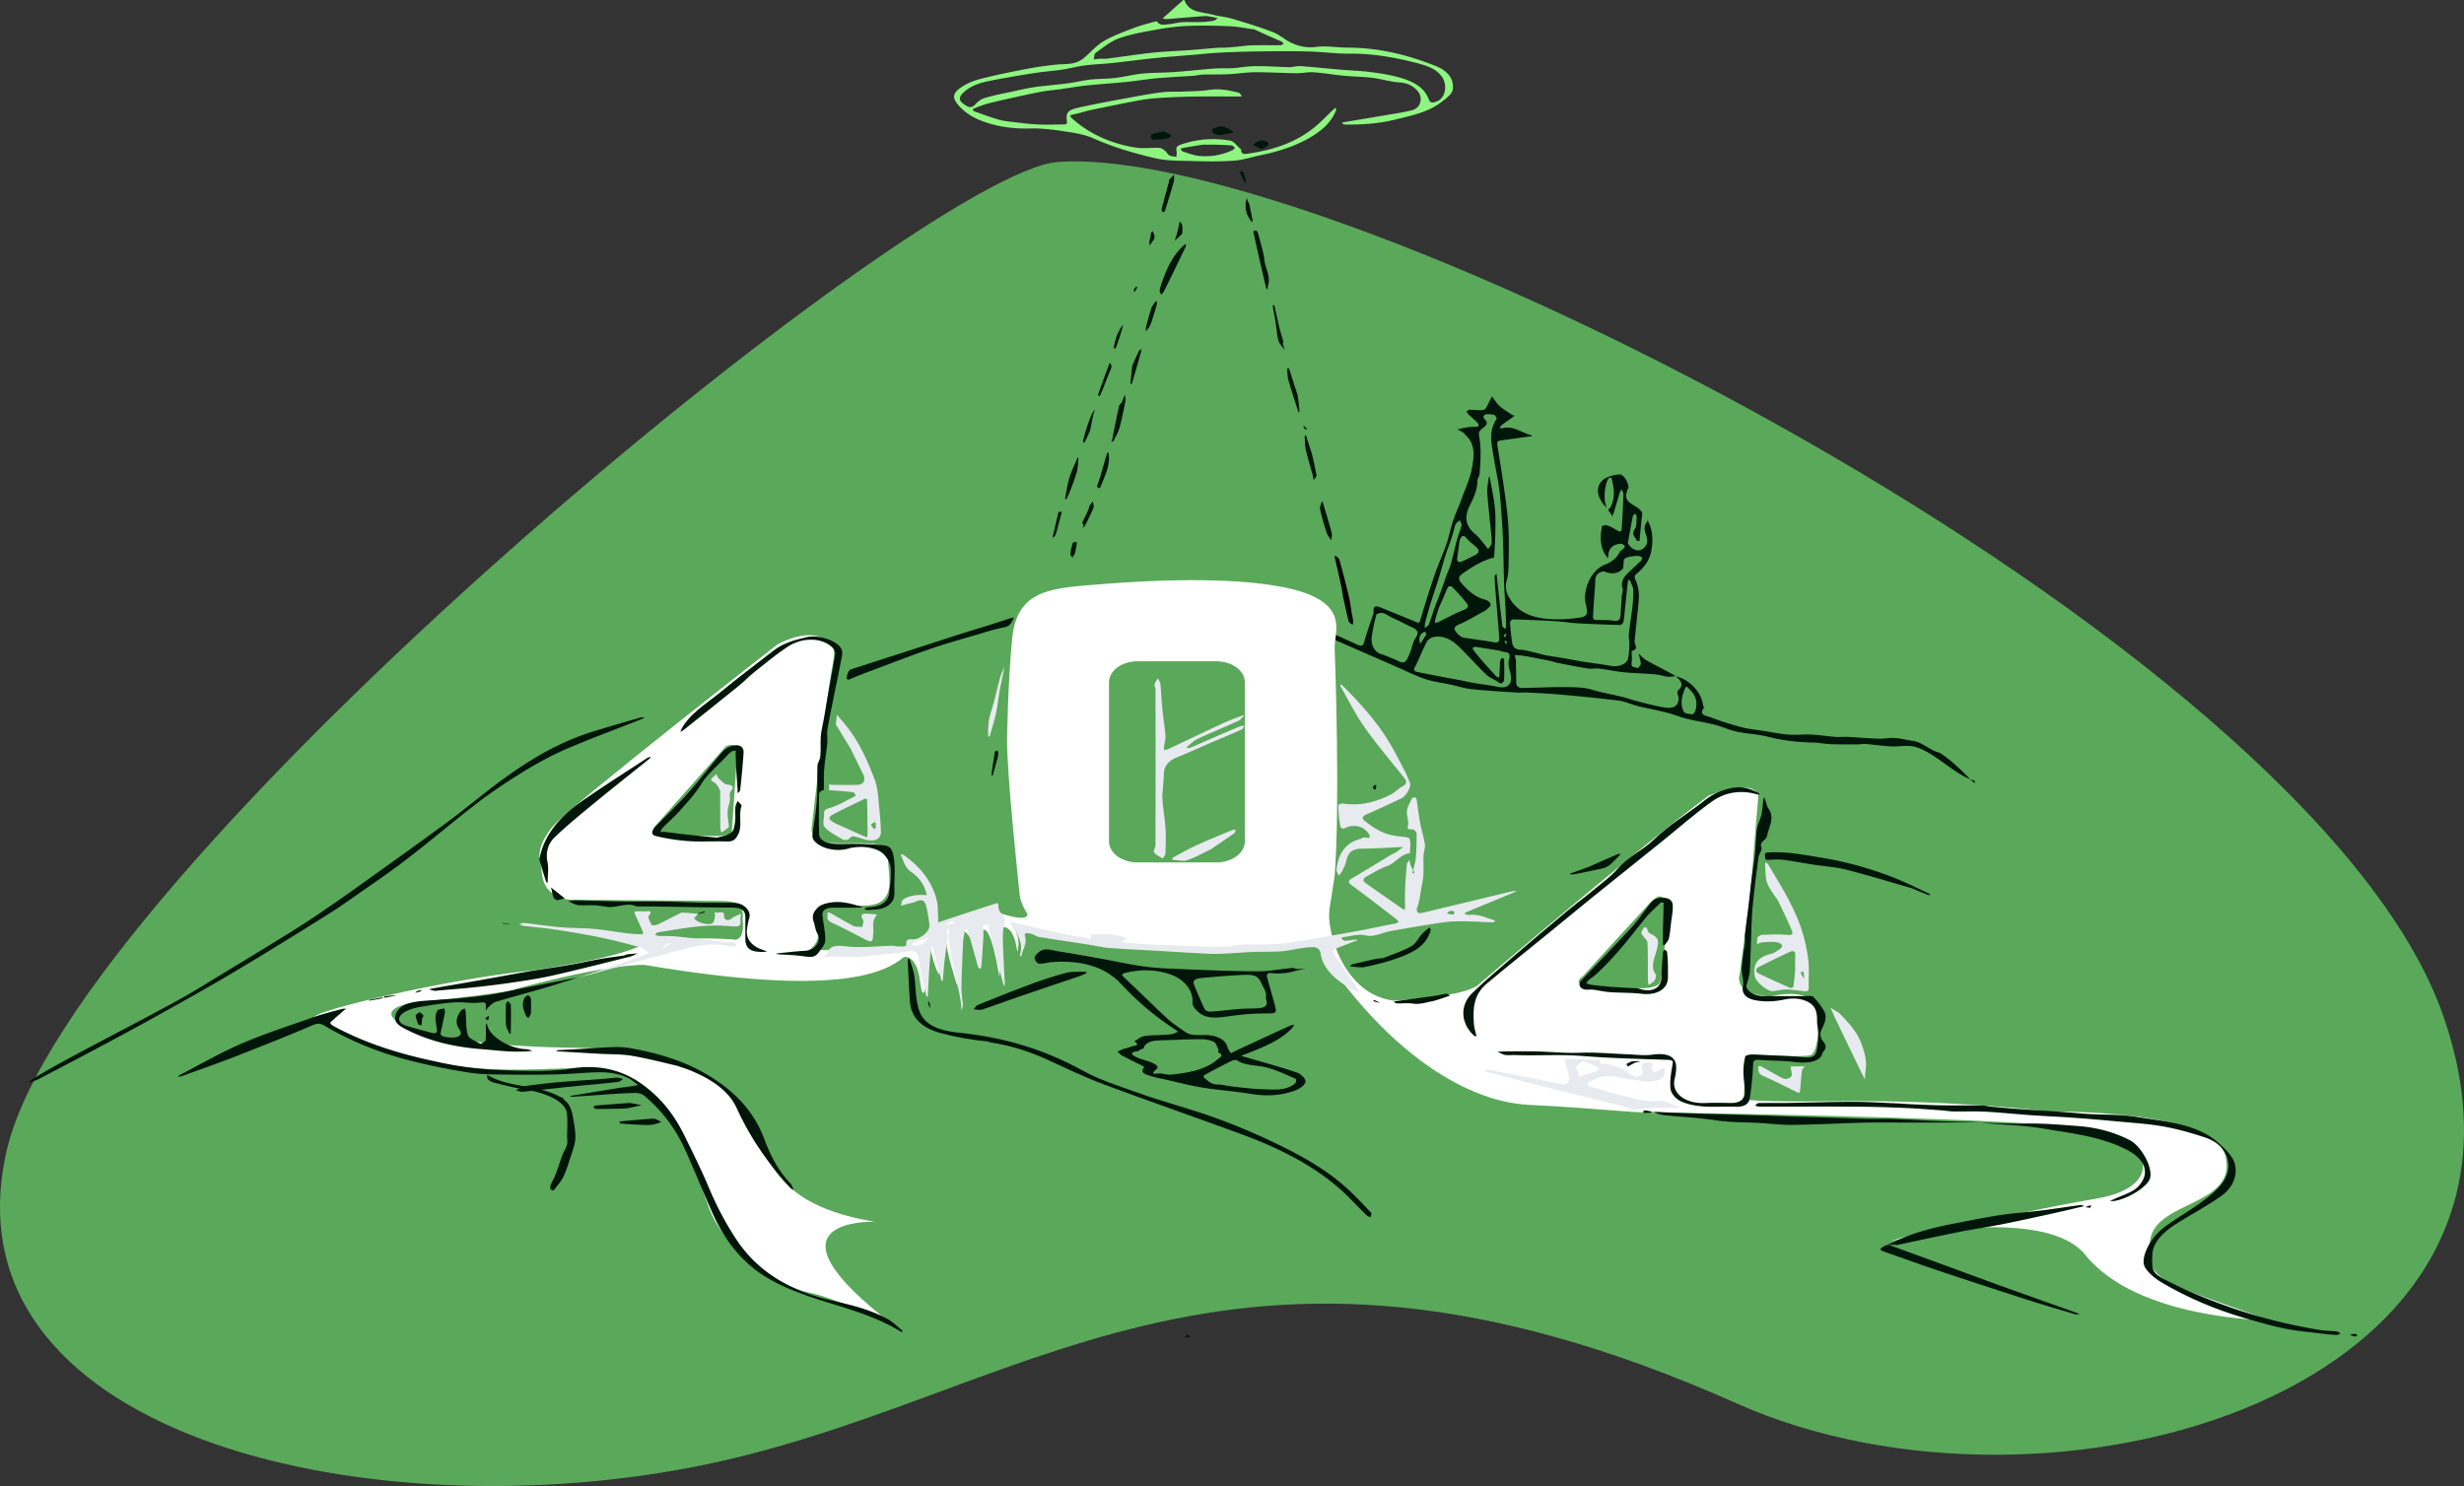 <svg width="809" height="488" fill="none" xmlns="http://www.w3.org/2000/svg"><rect width="100%" height="100%" fill="#333333" stroke="none"/><path fill-rule="evenodd" clip-rule="evenodd" d="M347.358 53.185C302.133 56.422 23.23 285.707 2.174 377.93c-21.05 92.227 115.011 124.83 224.286 104.046 109.273-20.788 174.212-96.676 343.909-21.039 102.42 45.654 275.32-3.33 231.718-127.64C758.49 208.988 436.92 46.767 347.358 53.185z" fill="#5AA85A"/><path fill-rule="evenodd" clip-rule="evenodd" d="M527.532 166.789c-3.17-3.189-3.904-6.674-1.313-9.109 1.28-1.2 3.585-1.679 5.484-1.9 1.346-.157 3.03 2.703 2.974 4.348-.007.176-.207.341-.277.524-.982 2.605-.522 3.801 1.763 5.152 1.039.614 2.206 1.278 2.817 2.22.426.66.056 1.832-.03 2.771-.173 2.008-.395 4.014-.59 6.02-.027.292-.023.585-.031.877-.34-.063-.93-.047-.981-.203-.372-1.148-1.882-1.913-.647-3.628.766-1.06.539-2.784.663-4.215.029-.333-.332-.688-.512-1.034-.263.315-.69.602-.755.947a385.097 385.097 0 00-1.627 8.887c-.025.143.264.318.383.493 1.073 1.563 2.926 2.27 4.328 1.409 1.652-1.013 1.957-2.558 1.388-4.291-.497-1.51-1.125-3.042.133-4.567.161-.201.209-.489.31-.737.07.237.111.489.224.71 1.474 2.936 1.501 5.953.978 9.211-.565 3.517-2.595 5.867-5.215 8.06-.287.24-.322 1.075-.127 1.471 1.154 2.347 1.375 4.831 1.131 7.378-.409 4.335-.883 8.663-1.326 12.995-.111 1.058 1.608 2.473-.833 3.166-.26.073-.022 1.815-.043 2.783-.007.441-.081.88-.123 1.32-.167 1.575 1.366 1.119 2.116 1.599.327-.5.962-1.027.929-1.495-.081-1.136-.468-2.246-.733-3.366.829.751 1.547 1.687 2.513 2.222 3.212 1.777 6.511 3.408 9.656 5.19-.963.152-1.822.341-2.633.237-1.472-.191-2.902-.691-4.378-.819-3.319-.286-6.663-.323-9.972-.652-2.798-.277-5.547-.876-8.337-1.222-1.1-.136-2.287.197-3.378.022-3.32-.535-6.619-1.2-9.919-1.846-.886-.173-1.737-.498-2.618-.677-2.755-.562-5.515-1.119-8.284-1.614-1.078-.192-2.19-.216-3.287-.316.147.744.295 1.487.434 2.232.007.041-.076.095-.074.142.034 2.154.113 4.308.098 6.463-.015 1.411.745 2.009 2.1 1.983 3.832-.076 7.666-.255 11.5-.285 2.817-.023 5.655-.033 8.443.252 1.957.201 3.832.934 5.755 1.383 2.399.558 4.817 1.031 7.208 1.613 1.472.359 2.892.896 4.356 1.275 2.567.666 5.132 1.368 7.739 1.865 1.487.283 3.283.687 4.547.151 1.671-.71 1.998-2.503 1.356-4.257-.126-.355-.076-1.002.173-1.226 2.207-1.978.625-3.253-.734-4.588 4.536 1.03 8.448 5.277 8.96 9.699.019.183.364.44.32.497-2.005 2.575.81 2.735 1.966 3.187 3.326 1.297 6.768 2.379 10.239 3.304 2.315.616 4.762.825 7.154 1.201 2.776.437 5.538 1.012 8.339 1.236 2.457.195 4.968-.134 7.439-.009 2.773.141 5.519.568 8.289.791 1.116.089 2.267-.106 3.392-.047 3.53.182 7.05.491 10.579.612 1.74.06 3.514-.364 5.242-.242 1.996.141 3.937.712 5.923.969 3.181.412 5.595 3.208 8.783 3.9 7.102 4.567 12.777 12.486 11.355 9.105-6.424-1.61-13.947-10.321-20.552-11.263-2.195-.313-4.527.175-6.778.061-2.773-.14-5.52-.559-8.285-.786-.899-.074-1.823.12-2.732.121-2.949.003-5.902.042-8.839-.066-1.94-.07-3.86-.509-5.795-.541-5.032-.087-9.945-.647-14.807-1.903-3.321-.857-6.866-.951-10.242-1.67-2.452-.525-4.747-1.643-7.181-2.264-2.982-.759-6.057-1.195-9.047-1.925-2.093-.511-4.09-1.362-6.176-1.917-2.336-.623-4.73-1.084-7.097-1.615-1.086-.243-2.186-.442-3.256-.741-2.014-.565-3.963-1.473-6.019-1.734-6.185-.783-12.396-1.372-18.611-1.939-3.663-.335-7.342-.509-11.02-.707-1.271-.068-2.563.092-3.832.009-4.968-.33-9.95-.611-14.897-1.13-2.321-.244-4.565-1.008-6.856-1.504-2.772-.601-5.65-.916-8.305-1.813-3.269-1.106-6.353-2.679-9.513-4.057-12.958-5.655-25.91-11.325-38.875-16.962-6.178-2.685-12.39-5.304-18.584-7.959-.196-.085-.362-.231-.544-.348.208-.022.433-.105.62-.058 1.701.442 3.442.799 5.085 1.388 4.498 1.613 9.036 3.157 13.407 5.036 8.739 3.756 17.4 7.676 26.04 11.63 1.64.75 2.019.392 2.451-1.186.83-3.027 1.959-5.986 2.941-8.98.096-.309.012-.667.022-1.002.032-1.273.657-1.664 1.899-1.161 4.009 1.621 8.024 3.232 12.015 4.896.797.332 1.123.49 1.445-.588 1.511-5.055 3.083-10.098 4.796-15.098 1.113-3.269 2.604-6.429 3.735-9.694.87-2.494 1.34-5.105 2.166-7.614.781-2.367 1.849-4.653 2.71-7 1.251-3.419 2.861-6.796 3.522-10.309.726-3.857 1.375-8.02-2.175-11.166-.211-.187-.32-.498-.555-.644-.648-.405-1.332-.753-2.003-1.124.938-.206 1.87-.463 2.816-.604.966-.143 1.95-.267 2.917-.228 1.681.068 1.347-.744.709-1.455-.859-.955-1.911-1.745-2.839-2.643-.275-.266-.418-.66-.618-.996.351-.177.709-.507 1.056-.505 1.35.006 2.692.174 4.037.153.429-.005 1.051-.313 1.25-.655.744-1.264 1.352-2.601 2.009-3.912.84 1.096 1.535 2.336 2.555 3.25 1.226 1.1 2.718 1.932 4.115 2.859.217.143.517.17.783.252-.265.203-.526.414-.794.61-1.202.866-2.447 1.683-3.596 2.609-.753.61-.419 1.102.435.889 3.587-.885 6.186 1.463 9.255 2.261.185.049.346.177.521.268-.198.049-.399.115-.6.143-2.968.412-5.94.815-8.909 1.23-2.292.321-2.216.314-1.791 2.906.836 5.107 1.636 10.222 2.345 15.35.469 3.374.89 6.765 1.083 10.166.196 3.471.162 6.963.094 10.447-.045 2.369.037 4.825-.609 7.083-.671 2.36-.215 4.226.978 6.132 2.15 3.437 5.233 5.377 9.436 6.202 4.49.882 8.914.655 13.378.039 2.591-.358 2.952-1.231 2.171-4.279-1.184-4.595 1.515-11.254 6.152-13.099 2.426-.967 3.889-2.109 4.959-4.176.242-.461.867-.735 1.259-1.145.219-.228.504-.752.433-.818-.361-.328-.836-.792-1.255-.767-2.712.167-4.066 1.517-4.219 4.025-.014.267-.135.529-.203.793-.128-.231-.228-.477-.382-.687-2.186-2.979-2.125-6.34-1.482-9.761.047-.24 1.105-.603 1.518-.464 1.079.36 2.123.875 3.063 1.493 2.335 1.539 1.895-.506 1.969-1.467.257-3.4.408-6.805.51-10.209.015-.534-.406-1.07-.622-1.604-.212.408-.489.799-.619 1.227-.69 2.255-1.331 4.523-2.024 6.777-.091.3-.375.551-.572.824-.071-.236-.091-.51-.23-.705-.324-.463-.711-.889-.945-1.426.389-.402.739-.676.903-1.026 1.369-2.913 1.108-5.856.335-8.799-.066-.257-.143-.512-.215-.768-.324.116-.8.148-.933.366a6.46 6.46 0 00-.745 1.787c-.641 2.644-.81 5.28.178 7.857zm-41.761-10.897c-.248.7-.697 1.403-.699 2.098-.016 2.912-1.241 5.499-2.509 8.038-1.828 3.662-1.472 6.715 1.793 9.37 1.216.989 2.121 2.325 3.152 3.52.384.448.713.939 1.068 1.41.407-.628 1.12-1.242 1.169-1.884.094-1.405-.12-2.824-.253-4.234-.391-4.098-.886-8.185-1.165-12.293-.107-1.62.255-3.28.422-4.92.017-.184.17-.358.261-.536.062.171.145.338.175.514.565 3.262 1.305 6.504 1.633 9.794.285 2.891.167 5.833.126 8.755-.036 2.309-.225 4.619-.346 6.929-.011.215.024.604-.036.619-3.863.948-7.086 3.016-10.285 5.231-1.695 1.176-1.387 2.08-.357 3.28 2.096 2.439 4.438 4.507 7.776 5.372.715.187 1.595.88 1.746 1.501.113.45-.813 1.213-1.371 1.742-.4.373-.953.603-1.449.871-2.471 1.33-4.853 2.861-7.442 3.916-2.523 1.029-1.564 2.098-.483 3.255.478.513 1.174 1.03 1.853 1.146 3.321.571 6.695.91 10.002 1.533 1.666.314 1.741-.594 1.675-1.568-.301-4.297-.693-8.585-1.04-12.878-.183-2.337-.371-4.676-.476-7.018-.018-.359.387-.744.595-1.117.047.301.105.602.134.904.595 5.439 1.168 10.881 1.808 16.312.044.354.599.639.912.956.119-.215.336-.435.334-.645a190.618 190.618 0 00-.173-5.556c-.149-2.971-.38-5.938-.488-8.912-.133-3.733-.164-7.472-.27-11.207-.071-2.473-.149-4.947-.314-7.412-.265-3.947-.489-7.903-.962-11.825-.407-3.37-1.204-6.687-1.715-10.045-.677-4.446-2.14-8.93.775-13.302.151-.223-.336-1.157-.718-1.29-.779-.272-1.693-.339-2.541-.276-1.022.075-1.285 1.046-.737 1.505 1.744 1.456.232 2.565-.638 3.155-1.239.84-1.236 1.653-1.035 2.791.703 3.967.443 7.974.093 12.401zm18.932 58.57c.873.231 1.73.523 2.617.683 2.306.415 4.632.758 6.945 1.154 1.756.301 3.497.678 5.257.953 3.165.496 6.357.859 9.502 1.437 2.17.399 4.916-.465 5.438-2.254.454-1.545.443-3.221.51-4.84.043-1.126-.287-2.267-.17-3.38.301-2.865.808-5.713 1.126-8.577.218-1.94.371-3.898.33-5.839-.022-.911-.537-1.807-.874-2.693-.125-.327-.381-.606-.576-.907-.132.375-.339.744-.382 1.125-.454 4.24-.85 8.484-1.356 12.719-.052.441-.722 1.196-1.072 1.188a453.708 453.708 0 01-13.9-.53c-2.156-.114-4.296-.475-6.452-.628-2.765-.196-5.536-.306-8.306-.433-2.252-.104-4.506-.218-6.766-.216-.265.001-.806.731-.784 1.084.159 2.192.361 4.386.71 6.553.224 1.39.947 2.256 2.737 2.31 1.693.052 3.351.674 5.466 1.091zm-24.873 8.995c1.458.292 2.907.62 4.372.867 2.575.435 5.184.73 7.739 1.255 2.416.495 4.156-.39 4.18-2.736.022-2.078-1.265-4.335-.695-6.177.889-2.862-1.092-2.331-2.469-2.762-.206-.064-.391-.205-.601-.239-2.647-.434-5.295-.871-7.948-1.256-.289-.041-.636.241-.952.374.124.264.203.562.377.785.882 1.112 1.764 2.227 2.7 3.298a263.822 263.822 0 004.488 4.986c.264.286.643.476.968.711.099-.173.275-.343.286-.518.1-1.664.141-3.332.276-4.994.03-.351.393-.685.6-1.028.242.158.69.305.694.474.045 2.291.127 4.589-.036 6.874-.028.433-.664 1.592-1.855.684-1.202-.919-2.812-1.409-3.885-2.432-2.807-2.679-5.379-5.578-8.114-8.326-2.445-2.453-5.086-4.72-9.062-4.15-.869.126-2.013.823-2.398 1.551-1.443 2.738-2.515 5.645-3.953 8.386-.576 1.106.07 1.432.707 1.565 4.701.973 9.423 1.853 14.581 2.808zm46.842-35.812c-1.98.199-2.864 1.239-2.906 3.143-.051 2.155-.281 4.313-.422 6.469-.123 1.901-.245 3.801-.31 5.702-.01.202.345.575.557.587 2.08.113 4.197-.012 6.235.288 2.041.299 2.193-.776 2.275-2.146.121-2.017.237-4.034.389-6.05.063-.773.473-1.627.264-2.301-.693-2.195.301-3.786 1.826-5.25 1.428-1.364 2.91-2.673 4.31-4.06.221-.218.278-.987.149-1.052-.497-.253-1.118-.496-1.662-.435-1.314.147-2.752.223-3.851.826-.526.289-.404 1.702-.563 2.608-.047.247.046.575-.092.735-1.422 1.651-3.717 2.027-6.199.936zm-69.859 15.079c-.944-.497-1.836-1.177-2.85-1.421-.622-.15-1.979.248-2.078.61-.652 2.408-1.202 4.86-1.501 7.324-.333 2.744 1.116 4.991 3.067 5.562 1.384.405 2.684 1.036 4.037 1.542 1.188.445 2.728 1.504 3.508 1.123.999-.489 1.498-2.11 2.02-3.316.615-1.419.77-3.061 1.584-4.348 1.303-2.058 1.199-2.759-1.113-3.845-2.111-.995-4.16-2.119-6.674-3.231zm17.86-13.133c.578-1.511 1.268-2.995 1.712-4.539.755-2.637 1.307-5.321 2.027-7.966.413-1.51 1.086-2.964 1.441-4.481.127-.533-.333-1.178-.523-1.771-.45.381-.96.717-1.324 1.162-.242.298-.291.747-.402 1.135-.304 1.071-.546 2.158-.9 3.213-.697 2.08-1.5 4.131-2.167 6.219-.766 2.394-1.39 4.827-2.135 7.227-.862 2.768-1.823 5.51-2.676 8.28a163.152 163.152 0 00-1.827 6.479c-.144.558-.075 1.162-.106 1.746.472-.421 1.167-.765 1.371-1.277.71-1.799 1.192-3.677 1.874-5.488 1.23-3.25 2.543-6.472 3.635-9.939zm-2.27 10.026c-.404 1.319-.83 2.632-1.2 3.959-.086.311.007.665.019 1 .32-.086.659-.123.951-.263 2.818-1.361 5.564-2.907 8.472-4.046 1.621-.636 1.565-1.395.822-2.319-1.49-1.846-3.118-3.592-4.764-5.308-.192-.199-1.216-.082-1.299.104-.977 2.205-1.852 4.45-3.001 6.873zm6.838-22.168c-.267 1.938-.524 3.875-.803 5.811-.159 1.094.504 1.611 1.603 1.12 1.454-.653 2.882-1.376 4.298-2.109 1.412-.732 1.43-1.636.33-2.621-1.013-.904-2.146-1.715-2.999-2.742-.949-1.142-1.622-1.444-2.429.541zm75.74 49.209c-1.186-1.371-1.341-1.432-1.742-.537-1.114 2.496-1.633 5.134-.385 7.612.304.61 1.853.759 2.862.822.305.02.889-.924 1.025-1.491.562-2.308.207-4.435-1.76-6.406zm-88.656-15.267c.656-.998 1.342-1.979 1.931-3.01.106-.193-.123-.635-.324-.866-.065-.077-.554.083-.772.239-1.238.895-1.384 2.09-.835 3.637zm27.332-2.548l.487.481c.195-.45.386-.903.582-1.353-.339.15-.679.301-1.069.872zm1.081 2.676c-.056-.362-.113-.724-.164-1.085l-.649.094c.178.392.356.784.813.991z" fill="#00160A"/><path fill-rule="evenodd" clip-rule="evenodd" d="M634.181 404.588c14.99-3.277 39.35-8.477 54.301-11.013 22.791-3.869 18.599-20.081-4.683-23.103-23.283-3.023-96.771-4.451-136.713-5.115-11.189.35-19.79-1.294-44.955-2.522-23.134-1.128-49.859-20.736-70.839-53.983 0 0-40.94 7.252-91.47-3.162l-7.8-2.313s3.539 3.969 1.98 9.21c0 0-.951-10.533-6.348-7.633 0 0 1.059 12.431.437 15.643 0 0-2.577-16.692-5.303-15.178 0 0 .152 7.405-1.808 11.492 0 0-.282-8.159-4.438-11.18 0 0-3.039 11.629-2.171 18.25 0 0-4.092-12.531-3.724-15.593 0 0-2.483 5.827-2.319 11.63 0 0-1.376-1.473-3.099-9.529 0 0-1.693-.79-1.381 7.772.313 8.563-.994 10.467-1.795 3.868-.799-6.598-3.543-8.148-5.213-7.896-6.081 5.07-21.464 13.411-85.184 2.631 0 0-10.699-.663-42.599 7.972 0 0 2.517.638-34.661 4.636 0 0-17.201 3.175 7.065 10.482 0 0 18.175 3.701 44.154 4.053 25.976.349 46.439 3.326 57.039 19.706 10.602 16.382 10.194 31.674 44.528 37.502 0 0-40.086-1.424 6.171 33.956 0 0-19.41-9.167-27.983-10.774-8.577-1.607-27.22-12.826-32.731-28.114-5.51-15.289-12.444-37.845-28.93-43.94-16.482-6.097-51.937 9.146-100.261-18.028-4.172-1.605 43.258-12.854 71.021-15.578 0 0 23.797-3.251 34.213-7.475 0 0 10.194-4.273 31.736-2.782 0 0 4.338 1.587 3.384-6.782 0 0 1.448-5.92-6.275-5.819l-49.432-.409s-9.436.503-10.23-9.067l-.516-4.183s-1.581-3.886 4.045-10.701c5.628-6.815 73.894-59.914 73.894-59.914s8.001-4.543 13.768-2.484c5.765 2.06 5.274 4.095 3.761 12.34-1.51 8.248-6.317 50.358-6.317 50.358s-1.268 5.227 9.555 5.136c10.821-.092 15.521-.637 15.511 4.952-.006 5.587 3.261 14.927-7.082 15.469-10.342.542-17.872-3.772-16.435 4.939 0 0 2.749 6.313-2.511 9.721 0 0 19.739.076 32.582-1.359 0 0 16.316-12.644 28.568-11.369 0 0 10.943 4.103 10.608.797 0 0-2.238-3.339-2.53-6.389 0 0-4.288-39.992-4.122-51.204 0 0 .294-18.98 1.687-32.889 1.393-13.908 9.911-16.124 22.761-17.263 12.85-1.14 46.463-3.874 67.567.737 21.1 4.611 15.327 14.595 15.539 19.696.212 5.102 1.802 52.222-.01 74.932 0 0-.631 3.901-1.694 10.869-1.063 6.97 4.529 27.969 21.059 29.993 0 0 22.635-1.094 27.608-5.033 0 0 53.57-45.773 75.746-62.213 0 0 14.115-6.038 16.413-.207 0 0-1.678 20.054-2.479 30.739l-3.598 27.803s-2.902 6.939 10.141 7.534c0 0 15.218-4.137 15.556 6.243 0 0 .582 12.465-2.666 13.108-3.25.641-16.22-.136-16.22-.136s-5.421-1.392-5.234 2.379c.185 3.772-.258 11.551-.258 11.551s-6.468 1.732 30.572 1.276c37.044-.46 68.721 3.114 68.387 3.331-.334.217 55.497-1.299 59.203 14.94 3.711 16.239-23.122 14.313-24.798 27.533-1.677 13.222 3.018 13.056 39.317 26.173 0 0-43.508-.17-60.544-21.489-8.788-10.994-34.354-9.974-50.518-7.531-7.862 1.719-13.148 2.91-13.148 2.91 1.833-.755 6.756-1.943 13.148-2.91zm-87.216-107.286s-.422-5.966-5.119-.938c-4.696 5.029-22.116 24.188-22.116 24.188s-3.435 2.346.349 2.768c3.782.423 18.019 1.865 22.037.922 4.017-.942 2.634-2.15 3.589-4.782.956-2.632 1.26-22.158 1.26-22.158zm-138.246-73.247c0-3.814-4.221-6.907-9.424-6.907h-25.751c-5.204 0-9.425 3.093-9.425 6.907v52.263c0 3.814 4.221 6.907 9.425 6.907h25.751c5.203 0 9.424-3.093 9.424-6.907v-52.263zM238.35 245.067l-23.757 26.779c2.19 2.662 11.528 2.686 21.107 2.693 1.01 0 3.539-.474 4.507-.459l1.95-28.373c-1.007-1.147-2.253-1.444-3.807-.64z" fill="#fff"/><path fill-rule="evenodd" clip-rule="evenodd" d="M381.703 6.056c2.264-2.018 4.526-4.038 6.805-6.043.052-.047.398.043.425.118 1.457 4.094 5.823 3.736 9.281 4.696 1.999.554 4.158.669 6.137 1.262 4.559 1.366 9.134 2.74 13.54 4.44 2.309.892 4.153 2.697 6.43 3.69 2.393 1.046 4.888 1.577 7.833 1.186 3.387-.449 6.947.244 10.432.245 10.155.002 19.652 2.377 28.816 6.03 3.758 1.498 6.075 4.136 5.577 7.707-.217 1.554-2.335 3.071-3.913 4.272-4.229 3.22-9.632 4.283-14.796 5.576-5.004 1.252-10.226 1.69-15.459 1.671-.526-.002-1.065.045-1.57-.044-.246-.044-.433-.353-.646-.541.257-.072.51-.167.773-.211 6.368-1.074 12.737-2.135 19.104-3.215.923-.156 1.827-.404 2.744-.586 3.407-.674 4.009-4.227 2.348-6.26-1.401-1.716-3.341-2.799-6.041-2.97-3.005-.19-5.938-1.148-8.943-1.517-3.121-.384-6.297-.397-9.434-.696-3.322-.319-6.613-.9-9.939-1.138-1.799-.128-3.646.35-5.468.328-4.569-.055-9.136-.356-13.702-.333-2.91.016-5.811.514-8.725.65-2.826.133-5.662.052-8.492.127-.922.025-1.832.309-2.757.373-4.102.291-8.216.472-12.308.835-3.199.284-6.366.843-9.561 1.163-4.588.46-9.197.761-13.782 1.239-2.747.285-5.465.794-8.201 1.176-2.086.29-4.203.438-6.263.828-3.543.67-7.058 1.461-10.573 2.24-2.48.548-4.963 1.1-7.405 1.765-1.526.416-2.984 1.035-4.449 1.61-.081.032-.028.695.11.743 2.715.973 5.418 1.99 8.198 2.797 1.59.463 3.304.625 4.976.824 2.638.315 5.281.668 7.932.782 2.994.128 6 .024 9-.027.223-.003.653-.412.626-.589-.487-3.145-.029-4.075 3.721-4.912 6.181-1.38 12.445-2.48 18.687-3.641 2.979-.554 5.973-1.084 8.99-1.424 2.113-.24 4.279-.102 6.417-.2 2.942-.133 5.923-.113 8.808-.556 3.413-.526 6.574.128 9.75.93.441.112.699.792 1.04 1.209-.473.01-.947.027-1.422.027-4.781.002-9.563-.049-14.343.019-3.538.049-7.079.184-10.609.406-2.401.15-4.816.377-7.17.809-5.334.979-10.641 2.079-15.945 3.188-1.907.4-3.749 1.052-5.66 1.432-1.318.264-1.684.426-.537 1.438 5.776 5.098 12.747 8.194 20.694 9.47 2.534.407 5.227-.005 7.839.112.678.03 1.395.57 1.964 1.01.533.409.783 1.158 1.358 1.458.648.336 1.517.337 2.29.485.033-.637.208-1.3.066-1.905-.249-1.058.043-1.66 1.236-2.074 5.346-1.859 10.865-2.34 16.448-1.332 1.168.21 2.062 1.61 3.077 2.466.161.134.43.294.425.436-.045 1.1.491 1.589 1.887 1.398 8.431-1.153 16.206-3.657 22.511-8.957 2.09-1.757 3.947-3.729 5.919-5.595.238-.224.53-.403.798-.604.003.362.125.762-.008 1.079-1.754 4.211-5.248 7.013-9.468 9.303-4.667 2.533-9.727 4.09-15.009 5.19-3.002.626-5.966 1.61-9.003 1.837-4.462.335-8.98.258-13.467.128-4.175-.121-8.499-.012-12.474-.948-6.932-1.631-13.768-3.634-20.25-6.538-2.846-1.275-6.212-1.776-9.412-2.262-3.677-.556-7.447-1.057-11.153-.952-6.056.172-11.856-.665-17.211-2.98-2.602-1.127-5.145-2.965-6.798-5.05-2.125-2.678-1.07-4.254 2.737-6.4 2.129-1.2 4.731-1.843 7.213-2.438 4.453-1.066 8.963-1.965 13.476-2.82 2.776-.525 5.593-.898 8.408-1.23 1.941-.228 3.946-.11 5.852-.45 1.258-.224 2.587-.793 3.545-1.546 2.307-1.817 4.156-4.17 6.67-5.68 2.976-1.788 6.409-3.015 9.734-4.303 2.486-.961 5.115-1.634 7.793-2.335 1.074 1.642 2.675 1.097 4.073.978 1.408-.12 2.786-.568 4.193-.648 2.05-.115 4.115.02 6.171-.046a30.858 30.858 0 004.173-.418c.52-.088.957-.56 1.431-.856-.454-.104-.902-.235-1.363-.306-.987-.152-1.996-.441-2.971-.376-4.16.276-8.31.672-12.466.993-.429.034-.877-.143-1.315-.222zm41.893 16.023c1.145-.133 2.308-.45 3.433-.368 4.375.321 8.735.79 13.105 1.163 3.208.274 6.442.356 9.628.76 3.135.396 6.298.878 9.315 1.701 4.332 1.18 8.367 2.99 9.97 7.13.585 1.51 1.229 1.326 2.514.9 3.131-1.034 3.656-5.42 2.044-7.896-2.024-3.109-5.664-4.061-9.175-4.953-6.953-1.765-14.007-2.966-21.325-2.9-4.501.041-9.006-.602-13.515-.712-5.532-.134-11.071-.082-16.606-.016-4.191.051-8.384.189-12.569.406-3.153.163-6.293.515-9.44.78-3.827.32-7.663.582-11.481.969-4.016.406-8.016.935-12.024 1.402-1.233.144-2.469.278-3.706.387-2.629.23-5.277.339-7.885.689-2.353.315-4.646.97-6.995 1.32-3.129.465-6.306.689-9.429 1.179-4.785.75-9.566 1.552-14.307 2.495-3.341.664-6.562 1.645-8.986 4.031-1.244 1.225-1.453 2.393.018 3.43 1.197.842 2.478 2.084 4.1.241.771-.877 1.907-1.724 3.073-2.064 2.892-.847 5.889-1.417 8.856-2.055 2.549-.547 5.094-1.149 7.679-1.516 3.542-.505 7.131-.754 10.681-1.22 2.478-.324 4.91-.944 7.391-1.218 2.709-.3 5.471-.227 8.175-.548 3.008-.357 5.955-1.143 8.967-1.436 3.458-.334 6.966-.251 10.438-.498 4.401-.316 8.783-.827 13.182-1.16 1.966-.15 3.96.013 5.929-.112 2.458-.157 4.904-.65 7.358-.668 3.709-.03 7.422.224 11.587.357zM411.82 9.662c-2.674-.363-5.337-.924-8.025-1.043-4.552-.2-9.128-.283-13.679-.106-3.449.133-6.914.58-10.302 1.191-4.183.756-8.452 1.476-12.381 2.88-2.838 1.013-5.24 3.047-7.694 4.784-.524.37-.429 1.424-.618 2.164.669-.086 1.335-.21 2.008-.247.778-.043 1.574.075 2.339-.023 4.976-.642 9.93-1.424 14.921-1.957 4.006-.428 8.052-.545 12.077-.84 3.149-.232 6.291-.538 9.438-.787.699-.055 1.411.022 2.113-.015a77.777 77.777 0 003.282-.238c1.877-.173 3.747-.48 5.626-.532 3.192-.089 6.39-.01 9.584-.045.305-.003.606-.297.909-.457-.174-.235-.286-.582-.532-.69-2.935-1.3-5.89-2.565-9.066-4.04zm-16.983 37.855c-2.052.334-4.106.659-6.154 1.008-.375.065-.729.227-1.093.344.253.306.435.786.77.89 1.73.548 3.466 1.247 5.261 1.433 3.861.397 7.589-.268 11.053-1.886.336-.157.561-.502.837-.76-.384-.276-.751-.77-1.156-.795-3.093-.196-6.193-.301-9.518-.234z" fill="#8EF580"/><path fill-rule="evenodd" clip-rule="evenodd" d="M464.063 285.569c.282-1.347.711-2.69.811-4.044.195-2.613.273-5.236.226-7.853-.01-.471-.908-1.362-1.291-1.33-2.232.169-1.577-.617-1.479-1.638.144-1.472-.561-2.992-.384-4.46.163-1.335.993-2.634 1.592-3.932.101-.217.527-.504.787-.496.272.013.719.319.753.529.429 2.637.721 5.286 1.207 7.915.435 2.355 1.214 4.679 1.553 7.038.17 1.193-.402 2.432-.455 3.658-.13 2.992.277 5.952-.396 8.992-.614 2.776-.715 5.618-1.781 8.365-.168.431.058 1.085.442 1.436.213.193 1.171.056 1.727-.077 9.685-2.311 19.358-4.653 29.043-6.969.517-.125 1.116-.08 1.677-.117-.484.218-.962.44-1.452.646-4.971 2.068-9.944 4.129-14.91 6.202-.369.153-.683.375-1.024.565.55.165 1.147.528 1.638.459 3.056-.407 5.404.908 7.981 1.658.261.073.451.278.674.424-.344.124-.693.366-1.028.355-3.255-.105-6.508-.336-9.762-.355-2.244-.017-4.536.076-6.728.403-5.664.846-11.299 1.806-16.913 2.819-1.795.322-3.456 1.036-5.241 1.407-.952.198-1.832.271-3.108-.016-2.191-.488-4.924.322-7.423.617-.153.016-.401.371-.351.415.318.283.715.743 1.072.734 1.119-.024 2.228-.245 3.348-.346.322-.033.669.097 1.004.149-.28.096-.566.181-.839.286-2.332.903-4.678 1.782-6.971 2.735-.317.132-.629.721-.486.931 2.73 4.081 5.534 8.134 8.305 12.199.202.294.266.645.393.968-.377-.105-.803-.158-1.125-.319-5.492-2.799-9.898-6.194-11.317-11.203-.219-.77-.193-1.605-.619-2.303-.275-.447-1.149-.967-1.779-.983-1.412-.041-2.854.161-4.259.359-2.222.314-4.403.867-6.64 1.024-2.947.209-5.938.068-8.9.19-3.817.161-7.622.52-11.439.629-2.456.072-4.931-.117-7.391-.247-4.555-.246-9.105-.536-13.656-.799-4.973-.289-9.959-.483-14.916-.882-2.402-.194-4.743-.783-7.124-1.149-5.313-.823-10.645-1.585-15.94-2.465-1.037-.169-1.894-.928-2.93-1.101-.898-.145-2.178-.609-1.627 1.222.546 1.819-.716 3.933-1.2 5.912-.039.158-.204.299-.31.444-.076-.242-.286-.512-.212-.73.857-2.508.049-4.875-1.143-7.191-.536-1.044-1.342-2.012-2.005-3.02-.105-.161-.093-.363-.137-.544.26.072.515.157.778.214 6.341 1.427 12.675 2.871 19.029 4.262a26.98 26.98 0 004.164.561c.954.06 3.002 1.778 2.624-.751 1.542-.097 3.1-.342 4.622-.25 1.905.114 3.795.452 5.657.795.581.109 1.047.545 1.565.83-.426.206-.844.425-1.285.609-.262.109-.563.166-.848.247.313.096.617.25.941.277 2.954.243 5.906.553 8.871.675 7.846.318 15.696.625 23.55.778 2.129.04 4.268-.605 6.424-.718 2.613-.133 5.25.012 7.872-.06 2.155-.058 4.323-.174 6.451-.42 2.606-.307 5.189-.738 7.76-1.186 5.78-1 11.556-2.016 17.315-3.081 3.583-.665 7.107-1.512 10.706-2.122 2.077-.35 1.22-1.048.495-1.608-4.688-3.634-9.387-7.259-14.199-10.8-1.321-.976-1.875-1.561-.093-2.589 4.517-2.613 8.905-5.339 13.354-8.014.189-.116.51-.116.683-.237.921-.654 1.815-1.327 2.718-1.992-1.169.068-2.336.153-3.508.205-3.284.142-6.569.375-9.854.375-3.235 0-4.717 1.053-5.356 4.005-.238 1.097-.788 2.17-1.295 3.23-.277.581-.757 1.113-1.145 1.665-.277-.653-.84-1.322-.779-1.959.338-3.505 1.7-8.61 7.961-10.175.235-.06.4-.254.618-.363.731-.359 2.778.71 2.243-.778-.383-1.069-1.697-2.242-3.033-2.754-1.161-.44-3.317-.416-4.363.112-2.356 1.194-2.194-.56-2.285-1.028-.392-2.033-.5-4.093-.575-6.146-.008-.218.941-.71 1.319-.649 6.041.964 11.228-.537 16.031-2.993 1.393-.714 2.343-1.883 3.716-2.625 1.898-1.025 1.254-1.944.332-3.097-4.318-5.404-8.83-10.736-12.746-16.293-3.025-4.291-5.274-8.874-7.842-13.336-.136-.238-.038-.549-.049-.825.26.19.558.359.771.572 5.801 5.793 11.153 11.796 15.133 18.384 1.919 3.177 3.55 6.449 5.245 9.695.648 1.243 1.127 2.529 1.645 3.803.488 1.194-1.24 4.299-2.832 5.045-3.765 1.763-7.499 3.565-11.353 5.214-1.508.646-1.694 1.383-.699 2.162 2.585 2.02 5.278 3.993 9.126 4.726.441.085.887.162 1.328.243 1.484.27 4.036.318 4.245.859.578 1.484.175 3.174.158 4.782-3.437.512-4.548 3.211-7.528 4.263-2.467.871-4.614 2.25-6.831 3.472-1.079.597-1.188 1.387-.14 2.122 3.999 2.811 8.005 5.614 12.019 8.408.211.149.512.222.771.331.037-.19.103-.384.103-.573.008-1.948-.062-3.9.02-5.848.121-2.834.313-5.67.57-8.497.044-.496.561-.964.858-1.443.115.556.183 1.117.357 1.661.166.512.444 1.008.811 1.613.009.412-.12.722-.248 1.029.238.015.474.027.712.044l-.327-1.174zm13.194 14.72l.346-.956c-.499-.072-1.059-.278-1.478-.177-.428.105-.716.512-1.066.79.64.182 1.282.363 2.198.343z" fill="#E7EAEE"/><path fill-rule="evenodd" clip-rule="evenodd" d="M418.433 329.526c.903 3.461.902 3.267-3.921 3.291-3.82.021-7.674.436-11.437.968-5.292.742-8.227.593-10.888-2.775-.415-.52-.699-1.206-.655-1.798.279-3.808-2.57-7.626-7.39-9.271-4.674-1.598-9.559-1.674-14.477-.5-1.523.362-1.45.733-.49 1.629 4.814 4.497 9.427 9.106 14.264 13.586 1.636 1.517 3.726 2.771 5.603 4.15 2.028 1.488 4.785 1.008 7.115 1.101 3.468.137 6.365 1.536 6.919 4.113.14.649.726 1.251 1.107 1.871.583-.314 1.142-.653 1.753-.939 5.878-2.727 11.76-5.449 17.658-8.155.379-.173.889-.193 1.338-.281-.194.322-.326.677-.592.968-3.749 4.097-9.444 6.351-15.164 8.581-.555.214-1.103.439-1.655.665.63.178 1.264.359 1.893.545 5.495 1.621 11.07 3.121 16.432 4.956 1.359.468 2.928 2.065 2.793 3.025-.148 1.045-1.916 2.31-3.402 2.855-4.569 1.67-9.406 1.968-14.495 1.121-5.272-.879-10.705-1.23-15.985-2.089-4.223-.689-8.322-1.791-12.471-2.718-1.626-.363-3.322-.633-4.83-1.174-1.338-.483-3.301-.975-1.835-2.637.077-.084-.188-.435-.404-.544-2.271-1.158-4.59-2.267-6.836-3.449-.599-.318-.995-.838-1.485-1.265.655-.303 1.28-.65 1.97-.896.759-.27 1.677-.351 2.34-.702.764-.404 3.621-.206 1.224-1.799 1.037-.584 1.97-1.463 3.134-1.685 1.909-.363 3.968-.286 5.963-.412 1.084-.068 2.191-.093 3.24-.277.72-.13 1.358-.505 2.035-.767-.375-.286-.726-.589-1.129-.851a92.403 92.403 0 01-17.528-14.788c-5.363-5.8-13.305-7.936-22.705-7.235-1.46.104-2.926.621-4.323.508-.6-.045-1.444-1.213-1.43-1.867.013-.669.795-1.424 1.488-1.976 1.952-1.557 4.247-.513 6.316-.194 5.089.779 10.133 1.722 15.184 2.63 4.294.774 8.531 1.758 12.87 2.334 3.823.508 7.744.686 11.635.836 8.486.334 16.979.721 25.471.758 3.924.016 7.849-.754 11.784-1.117.443-.041.943.359 1.416.359.992-.004 1.985-.138 2.977-.218-1.451.35-2.916.665-4.347 1.052-2.57.694-5.176.747-7.852.448-.163-.016-.773.766-.684 1.109.764 2.916 1.643 5.815 2.488 8.92zm-43.98 15.124c-.344.201-.663.543-1.037.584-2.336.23-2.112 1.012-.612 1.783 1.229.632 2.712 1.012 4.109 1.46 1.618.516 3.951 1.593 2.868 2.528-2.701 2.335.171 1.371 1.301 1.509 1.204.14 2.456.491 3.611.367 5.661-.621 11.142-1.589 15.117-5.021.864-.746 2.153-1.255.306-2.19-.285-.145.022-.819-.156-1.19-.4-.835-.642-1.939-1.484-2.375-1.111-.573-2.74-.843-4.143-.839-4.26.016-8.519.214-12.778.363-2.667.097-5.341.21-6.112 2.674-.027.085-.467.101-.99.347zm41.231-18.148c-.184-.569-.258-1.178-.571-1.706-.867-1.472-1.339-3.476-2.896-4.211-1.615-.758-4.33-.411-6.541-.302-3.691.186-7.366.545-11.042.867-1.775.157-3.258.605-2.578 2.258 1.101 2.687 2.215 5.368 3.478 8.014.187.391 1.245.843 1.84.803 3.192-.223 6.359-.634 9.549-.888 1.845-.149 3.717-.129 5.576-.197 3.011-.114 3.866-.928 3.204-2.96-.131-.404-.019-.848-.019-1.678zm-15.118 29.641c1.705.27 3.396.613 5.118.79 3.04.319 6.088.674 9.148.771 3.701.116 7.633.52 10.41-1.977.362-.322.412-1.342.141-1.459-3.069-1.323-6.095-2.795-9.403-3.694-3.266-.888-7.133-.469-9.974-2.452-.253-.178-1.363.113-1.893.379a342.934 342.934 0 00-8.462 4.42c-.297.161-.61.726-.499.81 1.379 1.053 2.334 2.609 5.414 2.412zm-214.811-4.939c9.584-1.912 17.751-.318 24.817 4.666 6.922 4.888 11.178 10.908 14.34 17.426 2.588 5.331 5.278 10.646 7.544 16.05 2.573 6.146 5.606 12.119 9.466 17.898 6.671 9.993 17.007 16.66 31.574 19.921 6.326 1.42 12.653 3.042 18.003 6.041 1.81 1.017 3.191 2.448 4.741 3.707.135.109.068.351.096.536-.26-.084-.564-.129-.772-.258-7.244-4.484-15.878-7.041-24.485-9.698-9.342-2.884-18.376-6.231-25.031-12.115-5.814-5.142-9.524-11.127-12.308-17.426-3.015-6.815-5.775-13.696-8.847-20.499-2.908-6.444-7.176-12.373-13.257-17.543-1.553-1.322-3.699-.975-5.607-.907-4.042.149-8.07.5-12.104.77-1.97.133-3.94.283-5.914.395-.324.016-.663-.112-.995-.173.308-.073.61-.165.926-.218 5.14-.85 10.282-1.698 15.428-2.532.792-.134 1.608-.178 2.403-.299 1.252-.19 2.494-.407 3.74-.613-.971-.714-1.836-1.532-2.935-2.117-3.183-1.689-6.888-2.205-10.715-2.081-4.3.142-8.582.561-12.881.674a383.81 383.81 0 01-15.806.085c-4.385-.069-8.88.027-13.118-.65-7.011-1.117-13.988-2.52-20.734-4.303-9.711-2.565-18.638-6.315-26.723-11.065-1.375-.807-2.221-.964-4.059-.171-8.364 3.606-16.916 6.982-25.487 10.325-5.767 2.246-11.676 4.298-17.533 6.424-.32.117-.748.072-1.125.105.227-.19.413-.423.687-.565 6.737-3.476 13.22-7.271 20.3-10.324 7.588-3.266 15.708-5.883 23.663-8.679 2.97-1.044 6.127-1.802 9.217-2.657.444-.125.984-.061 1.481-.084-.332.233-.696.447-.991.701-1.461 1.266-2.94 2.521-4.297 3.843-.131.125.422.807.85 1.041 8.977 4.92 18.967 8.367 29.608 10.828 3.877.895 7.781 1.758 11.747 2.395 3.628.585 7.337.993 11.04 1.21 4.887.287 9.802.384 14.705.411 3.068.021 6.14-.238 9.348-.475z" fill="#00160A"/><path fill-rule="evenodd" clip-rule="evenodd" d="M311.237 307.346c-.367 2.666-.774 5.332-1.087 8.002-.247 2.113-.375 4.234-.571 6.348-.016.181-.142.359-.218.535-.108-.14-.275-.277-.316-.431-.927-3.573-1.839-7.15-2.763-10.719-.045-.173-.188-.33-.285-.496-.085.177-.23.347-.249.528-.198 1.892-.424 3.783-.548 5.679-.221 3.367-.375 6.739-.567 10.11-.011.185-.119.363-.182.548-.121-.189-.305-.375-.351-.573-.607-2.572-1.24-5.141-1.768-7.722-.404-1.981-.536-3.993-1.091-5.941-.125-.44-1.674-1.097-2.275-.964-4.473 1.013-9.141 1.061-13.65 1.682-4.629.642-9.114-.056-13.639.27-.995.073-1.498-.052-.444-.701.139-.085.347-.174.377-.283.822-3.04 3.175-2.766 6.744-2.395 4.715.492 9.644-.133 14.484-.25.631-.016 1.274.201 1.907.189 1.147-.015 2.999.972 2.809-1.101-.069-.745.343-1.306 2.043-1.193 2.572.173 5.796-2.734 5.565-4.695-.252-2.157-.555-4.326-1.137-6.444-.291-1.069-.941-2.355-3.208-1.298-.907.423-2.051.572-3.081.859-.636.173-1.262.371-1.893.56.2-.678.093-1.58.655-1.996 1.928-1.427 4.508-1.625 7.128-1.549.248.008.495.085.744.133-.08-.193-.193-.378-.233-.572-.568-2.779-2.279-5.271-4.955-7.118-2.237-1.541-2.34-3.493-3.324-5.279-.09-.166.026-.387.046-.585.259.085.576.129.768.262 3.995 2.835 7.097 6.126 9.044 9.945 1.395 2.738 2.268 5.582 2.222 8.533-.001.069-.002.134 0 .202l.127 3.484c1.46-.495 2.913-1.003 4.379-1.488 4.634-1.523 9.265-3.052 13.922-4.536.503-.162 1.466-.706 1.438.532-.019.891.344 1.98 1.088 2.65 1.707 1.544.87 3.008.602 4.657-.398 2.452-.181 4.961-.1 7.445.12 3.638.355 7.279.524 10.917.011.246-.127.496-.194.742-.115-.267-.266-.525-.341-.799a577.661 577.661 0 01-1.789-6.71c-.522-2.017-1.007-4.041-1.516-6.058a288.668 288.668 0 00-1.684-6.485c-.022-.084-.588-.144-.88-.112-.259.028-.698.193-.702.306-.045 1.702.034 3.404-.046 5.106-.128 2.791-.34 5.577-.552 8.368-.02.266-.285.528-.436.79-.216-.217-.558-.415-.627-.653-1.127-3.94-2.207-7.888-3.34-11.828-.082-.282-.485-.52-.739-.778-.112.269-.285.535-.328.81-.206 1.287-.48 2.573-.541 3.863-.23 4.848-.459 9.695-.534 14.547-.029 2.024.389 4.053.476 6.082.023.524-.44 1.059-.681 1.592.057-.459.201-.923.154-1.375-.135-1.246-.293-2.496-.545-3.73-.638-3.137-1.36-6.268-1.996-9.405-.472-2.326-.89-4.666-1.279-7.001-.166-1-.195-2.008-.424-3.113.045-.565.407-1.044.36-1.496-.042-.408-.534-.791-.827-1.186.021.928.041 1.855.073 2.782 0 .004.168 0 .257 0zm-8.521 2.823l2.433-2.246c-1.201.347-2.4.694-3.6 1.037-.551.157-1.13.27-1.649.472-.294.116-.492.366-.734.556.346.194.698.557 1.036.549.658-.013 1.309-.23 2.514-.368zm10.445-7.661c-.756.153-1.525.278-2.251.479-.116.033-.042.427-.055.654.734-.085 1.488-.126 2.192-.279.2-.045.262-.423.114-.854z" fill="#E7EAEE"/><path fill-rule="evenodd" clip-rule="evenodd" d="M584.46 363.402c-2.475 0-4.673.021-6.873-.012-.461-.007-.918-.197-1.374-.302.395-.299.78-.846 1.193-.855 3.14-.072 6.29 0 9.434-.049 7.251-.108 14.503-.355 21.753-.359 4.756-.004 9.506.32 14.256.509 1.418.061 2.831.197 4.249.258 3.529.149 7.053.339 10.583.391 4.365.068 8.736-.004 13.101.037.934.008 1.858.289 2.797.378 3.086.287 6.164.582 9.259.803 4.211.307 8.433.528 12.644.823 3.397.238 6.778.58 10.177.79 5.194.319 10.527.125 15.568.932 9.703 1.552 20.132 2.282 27.07 8.501 2.303 2.065 4.821 4.46 5.453 6.949.995 3.936-.637 7.936-4.755 10.787-4.695 3.246-9.978 6.034-14.838 9.159-4.052 2.613-7.356 5.948-7.476 9.868-.198 6.231-.077 6.117 7.355 9.804 5.559 2.754 11.529 5.13 17.582 7.275 9.653 3.42 19.774 5.997 30.269 7.69 1.743.283 3.579.254 5.355.456.451.053.83.444 1.242.677-.456.167-.929.501-1.364.473a85.87 85.87 0 01-5.557-.525c-3.81-.476-7.696-.798-11.403-1.564-4.386-.912-8.664-2.15-12.918-3.38-9.951-2.88-19.099-6.824-27.428-11.724-2.237-1.314-4.342-3.065-5.508-4.947-.852-1.375-.49-3.376.088-4.953 1.182-3.258 3.397-6.242 6.669-8.63 3.694-2.694 7.828-5.057 11.517-7.751 4.541-3.315 8.961-6.965 9.054-11.905.077-4.005-2.319-7.67-7.68-9.469-4.376-1.468-8.945-2.767-13.607-3.601-4.986-.891-10.17-1.194-15.283-1.682a610.39 610.39 0 00-14.436-1.205c-4.607-.331-9.235-.512-13.837-.832-5.063-.355-10.105-.891-15.174-1.165-3.343-.181-6.718.004-10.076-.053-1.397-.024-2.777-.282-4.174-.379-4.089-.286-8.179-.62-12.276-.793-5.079-.215-10.169-.368-15.255-.404-8.368-.065-16.735-.021-25.376-.021zm-571.878-8.973c-8.843 3.666 2.74-3.021 13.808-8.912 10.56-5.622 21.237-11.122 31.682-16.854 6.15-3.375 11.972-7.073 17.9-10.662a1937.163 1937.163 0 0019.806-12.119 281.846 281.846 0 0010.036-6.557 628.274 628.274 0 0012.213-8.545c9.662-6.921 19.374-13.801 28.892-20.826 6.255-4.614 12.028-9.582 18.339-14.147 8.678-6.283 17.983-12.019 29.386-15.558 5.221-1.621 10.502-3.135 15.774-4.665.343-.1.841.092 1.268.149-.348.142-.694.288-1.045.427-8.316 3.278-16.767 6.386-24.897 9.896-4.925 2.129-9.552 4.702-13.95 7.392-5.187 3.178-10.221 6.533-14.892 10.11-7.965 6.106-15.466 12.534-23.413 18.648-5.574 4.291-11.554 8.295-17.382 12.4-2.406 1.699-4.827 3.388-7.356 4.985a1485.916 1485.916 0 01-17.899 11.122c-6.113 3.74-12.224 7.482-18.462 11.107-7.075 4.109-14.254 8.127-21.455 12.119-6.26 3.472-12.584 6.879-18.932 10.263-6.395 3.408-12.854 6.755-19.421 10.227zm585.766-8.67c-.346 2.71-4.448 3.439-7.906 3.125-1.303-.121-2.59-.318-3.898-.391-2.941-.17-5.892-.23-8.834-.432-1.611-.112-2.057.17-2.111 1.461a101.148 101.148 0 01-1.095 11.15c-.274 1.746-1.698 2.872-4.54 2.763-3.589-.134-7.235.177-10.797-.101-2.557-.202-5.333-.714-7.422-1.734-1.61-.786-3.062-2.528-3.237-3.936-.337-2.633.17-5.348.61-8.001.192-1.134.296-1.557-1.6-1.621-9.302-.319-18.631-.513-27.879-1.255-7.404-.592-14.766-.048-22.138-.314-1.127-.041-2.303.133-3.375-.053-.881-.149-1.638-.685-2.448-1.052.985-.036 1.97-.101 2.959-.105 3.238-.016 6.476-.073 9.708.012 3.574.088 7.136.375 10.71.464 2.705.064 5.414-.134 8.113-.056 3.745.104 7.478.382 11.222.535 2.694.113 5.48.489 8.065.126 4.997-.694 7.861.588 7.894 4.142.011 1.31-.236 2.633-.538 3.927-1.072 4.642 3.583 8.147 10.252 7.804 2.826-.146 5.679-.033 8.521-.02 2.518.012 4.288-1.21 4.293-3.327.006-2.295-.445-4.594-.467-6.888-.016-1.69.226-3.397.605-5.062.066-.29 1.402-.624 2.133-.605 4.349.134 8.697.343 13.046.561 1.792.089 3.573.359 5.36.371 2.32.02 2.782-1.302 2.991-2.629.247-1.573.523-3.158.523-4.739.005-1.556-.485-3.114-.474-4.67.023-3.012-.555-5.214-3.595-6.477-2.337-.972-4.685-1.012-7.301-.464-3.133.658-6.399.823-9.653.142-2.887-.609-4.267-2.25-3.783-4.553.368-1.763-.412-3.638-.401-5.461.016-1.887.357-3.775.588-5.658.121-.959.38-1.915.451-2.879.083-1.029-.077-2.065.038-3.089.313-2.871.737-5.735 1.078-8.607.39-3.29.703-6.588 1.116-9.88.314-2.557.802-5.106 1.067-7.666.29-2.835.29-5.69.675-8.517.204-1.492 1.1-2.929 1.424-4.421.374-1.709.451-3.455.677-5.181.032-.243.175-.48.269-.718.093.242.187.479.275.722.369 1.032.5 2.145 1.138 3.076 2.144 3.134.066 6.049-.522 9.066-.253 1.291-2.524 1.779-1.858 3.481.395 1.004-.77 2.29-.929 3.468a545.397 545.397 0 00-1.666 13.808 105.365 105.365 0 00-.55 6.956c-.225 5.453-.313 10.91-.605 16.358-.077 1.516-.555 3.033-1.029 4.517-.587 1.835 2.155 3.843 5.509 3.867 4.398.032 8.791 0 13.189.017 1.072.004 2.678-.202 3.107.209 1.385 1.323 2.457 2.851 3.429 4.375 1.364 2.146.347 4.32-.615 6.32-.765 1.589-.428 2.9.626 4.154 1.084 1.286.71 2.363-.395 3.585z" fill="#00160A"/><path fill-rule="evenodd" clip-rule="evenodd" d="M229.181 300.088c-.327.536-1.34 1.23-1.153 1.573.668 1.23 4.385 2.283 5.787 1.581.676-.336.734-1.428.9-2.198.119-.549-.047-1.129-.086-1.698.468 1.085 3.237-.807 3.116 1.403-.066 1.189 1.007 2.085 2.779.65.717-.582 1.859-.879 2.808-1.307-.09.721-.333 1.452-.239 2.157.207 1.545-.078 2.198-2.699 1.953a57.416 57.416 0 00-10.513-.017c-4.642.42-9.215 1.266-13.803 1.98-.405.061-.705.48-1.054.734.399.149.79.411 1.2.432 1.955.089 3.94-.008 5.869.19 5.343.551 10.662 1.238 15.998 1.83.926.101 1.94-.113 2.819.065.458.097.707.734 1.053 1.125-.486.125-1.06.443-1.441.35-4.442-1.12-8.946-.838-13.22.146-6.649 1.528-13.142 3.42-19.688 5.19-5.879 1.589-11.736 3.219-17.74 4.831 3.518-1.209 7.192-2.391 10.828-3.633 3.837-1.314 7.642-2.682 11.453-4.033.258-.092.448-.286.671-.431-.766-.617-1.375-1.541-2.321-1.799-4.526-1.234-9.097-2.415-13.744-3.375-4.805-.997-9.699-1.787-14.592-2.529-3.435-.524-6.938-.802-10.403-1.234-.435-.053-.81-.359-1.214-.549.507-.137 1.047-.439 1.515-.387 4.006.444 7.983 1.061 12.003 1.403 3.641.315 7.348.219 10.984.549 3.651.335 7.241 1.009 10.875 1.464 1.594.202 3.228.254 4.848.319.117.004.45-.48.37-.666-.92-2.133-1.909-4.25-2.847-6.38-.057-.132.162-.467.268-.471a56.292 56.292 0 013.02-.02c1.2.02 2.935-.504 1.496 1.383-.553.726.478 2.121.927 3.178.027.064 1.433-.013 1.975-.271 2.467-1.178 4.844-2.456 7.281-3.665.332-.166.833-.235 1.239-.21 1.517.097 3.025.254 4.675.387zm-11.682 11.292l2.269-1.211c.2-.104.405-.205.607-.306-.424-.02-.985-.177-1.244-.036-.705.383-1.281.891-1.632 1.553z" fill="#E7EAEE"/><path fill-rule="evenodd" clip-rule="evenodd" d="M324.423 342.029c-5.561-.545-10.72-1.452-15.732-2.815-5.101-1.391-8.342-4.009-9.511-7.884-.463-1.537-.483-3.15-.581-4.735-.228-3.706-.388-7.416-.548-11.122-.012-.275.205-.549.316-.823.13.23.309.451.381.689.508 1.686 1.188 3.36 1.442 5.066.406 2.734.366 5.509.826 8.238.305 1.816.733 3.739 1.843 5.34 2.495 3.593 7.387 4.678 12.334 5.186 15.028 1.537 28.342 5.767 40.462 12.498 5.1 2.835 11.171 4.775 16.977 6.856 5.776 2.069 11.74 3.867 17.681 5.673 10.75 3.276 20.847 7.478 30.47 12.192 8.284 4.057 16.073 8.703 22.251 14.563 2.501 2.371 4.856 4.831 7.154 7.311.294.315-.15 1-.251 1.516-.454-.25-1.017-.439-1.345-.762-3.137-3.069-5.988-6.319-9.394-9.223-8.599-7.327-19.257-12.772-30.952-17.087-15.227-5.622-30.665-10.937-45.852-16.615-6.389-2.388-12.426-5.299-18.521-8.09-5.841-2.678-12.006-4.706-18.781-5.695-.15-.019-.264-.18-.669-.277zM253.92 213.685c3.126-2.465 7.071-3.595 11.118-4.489 3.711-.82 9.866 1.17 11.21 3.864.661 1.325.021 3.042-.239 4.563-.453 2.665-1.077 5.312-1.609 7.97-.925 4.625-1.904 9.246-2.711 13.882-.257 1.477.078 3.003-.065 4.497-.282 2.94-.809 5.866-1.041 8.806-.17 2.166-.014 4.347-.074 6.517-.004.161-.644.274-.895.476-.292.229-.681.532-.684.803-.043 4.456-.145 8.916.017 13.372.086 2.331 3.173 3.335 7.269 3.218 4.688-.133 9.451-.048 14.084.436 2.74.29 2.952 2.726 3.195 4.259.486 3.068.14 6.214.145 9.323.003 2.069.431 4.227-1.683 5.928-.732.59-1.776 1.098-2.806 1.323-1.411.307-2.942.339-4.429.423-.31.017-.651-.25-.979-.382.391-.186.777-.524 1.168-.528 4.05-.041 6.67-1.682 7.046-4.727.339-2.734.706-5.501.464-8.223-.138-1.56-1.075-3.275-2.341-4.549-2.228-2.243-7.715-2.928-11.461-1.803-3.952 1.182-9.043.085-11.259-2.508-.432-.508-.683-1.218-.618-1.806.27-2.449.752-4.885 1.041-7.333.266-2.246.474-4.496.545-6.751.092-2.935-.071-5.872.073-8.803.051-1.04.922-2.053.999-3.097.164-2.188-.093-4.396.092-6.583.169-2.003.704-3.989 1.053-5.984.38-2.152.714-4.307 1.097-6.458.853-4.803 1.764-9.599 2.569-14.405.366-2.178-3.146-4.492-6.652-4.793-3.638-.313-6.673.736-9.099 2.354-3.882 2.587-7.367 5.503-10.929 8.342-1.732 1.38-3.173 2.955-4.892 4.345-6.047 4.895-12.156 9.75-18.253 14.612-.267.214-.64.359-.964.536.093-.277.148-.565.285-.83 2.619-5.093 8.326-8.456 13.048-12.346 5.522-4.55 11.338-8.909 17.165-13.451z" fill="#00160A"/><path fill-rule="evenodd" clip-rule="evenodd" d="M541.445 355.235c-3.591-.435-7.12-.786-10.473-1.56-3.831-.884-6.745.202-9.539 1.807-.197.112.149 1.218.534 1.33 4.481 1.315 8.966 2.634 13.551 3.731 2.986.714 5.976 1.335 9.357.98 1.699-.177 3.678 1.093 5.531 1.697.506.166 1.038.287 1.555.432-.61.053-1.22.146-1.831.15-2.6.015-5.206-.101-7.784.035-2.43.126-4.827.521-7.246.763-.373.036-.791-.133-1.187-.21.33-.06.66-.125.995-.177.555-.089 1.11-.165 1.666-.25-.522-.053-1.066-.045-1.556-.165-10.127-2.501-20.259-4.997-30.368-7.53-5.371-1.347-10.71-2.763-16.055-4.17-.49-.129-.892-.44-1.337-.669.638-.017 1.313-.149 1.904-.041 4.746.887 9.473 1.811 14.201 2.743 3.326.657 6.635 1.335 9.945 2.016 1.05.218 2.172-1.181 1.881-2.403-.451-1.9-.946-3.791-1.359-5.694-.021-.085.594-.367.902-.355 2.952.104 5.899.233 8.84.395.846.044 2.54-.424 1.518 1.081.467.048.939.088 1.406.144 3.222.376 5.987 1.336 8.226 3.154.693.561 1.935 1.202 2.792 1.113 1.462-.145 2.15-.911 1.754-2.283-.215-.729-1.006-2.471 1.825-2.444 1.588.017 1.55.404 1.248 1.356-.182.568.396 1.262.632 1.899.82-.322 1.65-.633 2.452-.976.44-.186.841-.423 1.258-.636-.048.358-.197.725-.141 1.072.438 2.771-2.014 3.347-5.097 3.665zm-24.052-4.939c.374 1.084.752 2.165 1.126 3.25 1.255-.396 2.508-.786 3.75-1.186.693-.221 1.435-.403 2.035-.721.374-.198.769-.892.746-.904-1.632-.778-3.221-1.69-5.018-2.154-.594-.157-1.743.844-2.639 1.715z" fill="#E7EAEE"/><path fill-rule="evenodd" clip-rule="evenodd" d="M189.601 321.058c-3.798 1.21-7.71 2.464-11.675 3.622-5.035 1.467-10.143 2.803-15.148 4.322-1.003.303-1.735 1.146-2.495 1.8-.327.278-.412.709-.607 1.072-.058-.451-.21-.911-.158-1.355.167-1.399-.424-1.451-2.285-1.246-2.598.286-5.357-.282-7.994-.097-3.555.251-7.09.779-10.577 1.367-1.877.319-3.864.775-5.4 1.581-3.162 1.662-2.858 3.872.342 4.807a259.43 259.43 0 008.811 2.403c.269.07 1.102-.338 1.089-.499-.115-1.444-.482-2.88-.526-4.32-.027-.911.154-1.907.673-2.714.254-.395 1.492-.451 2.284-.661.044.533.211 1.073.111 1.585-.42 2.174-.929 4.331-1.372 6.501-.048.234.041.529.208.734.611.738 4.12 1.016 5.416.456 1.67-.723.868-1.815.385-2.57-1.346-2.097-.74-4 .599-5.883.243-.342.841-.553 1.276-.823.115.359.305.714.334 1.077.206 2.585-.018 5.239.741 7.734.343 1.125 2.587 1.965 4.086 2.824.114.064 1.637-.714 1.697-1.162.217-1.596.077-3.218.094-4.831.003-.25.123-.496.191-.746.116.262.275.52.344.79.956 3.755 7.361 7.578 12.83 7.715.664.021 1.312.359 1.967.553-.61.052-1.221.116-1.832.161-5.105.375-10.089-.351-15.133-.742-8.886-.694-17.016-2.638-24.376-6.388-2.241-1.142-4.188-2.198-3.709-4.513.476-2.294 2.575-3.718 5.188-4.331 2.846-.669 5.984-.694 9.002-.956 2.055-.177 4.134-.217 6.184-.423 3.54-.355 7.102-.669 10.584-1.23 3.884-.625 7.688-1.521 11.533-2.283 4.974-.984 9.954-1.952 14.933-2.924a63.618 63.618 0 012.385-.407z" fill="#00160A"/><path fill-rule="evenodd" clip-rule="evenodd" d="M583.777 295.752c-1.332-2.021-2.914-3.872-3.601-5.884-.687-2.001-.485-4.166-.644-6.259-.011-.133.204-.274.318-.415.254.262.584.496.754.782 2.216 3.759 4.564 7.481 6.559 11.3 1.682 3.214 3.222 6.492 4.321 9.832 1.099 3.335 1.831 6.767 2.248 10.191.368 3.02.023 6.085.105 9.13.027.884-.275 1.214-1.485 1.072-1.896-.225-3.787-.499-5.701-.58-1.093-.044-2.215.258-3.325.4-.517.064-1.051.213-1.545.157-2.067-.226-5.338-3.267-5.607-4.759-.633-3.509.219-6.295 5.459-7.521 1.022-.238 1.847-.972 2.699-1.533 1.687-1.117.274-1.996-.847-2.222-1.517-.302-3.25-.092-4.877.013-.592.035-1.149.394-1.72.604.049-.765-.082-1.572.209-2.282.154-.363 1.044-.778 1.622-.799 2.683-.08 5.414-.254 8.043.033 2.22.242 1.808-.811 1.556-1.42-1.37-3.267-2.92-6.497-4.541-9.84zm5.634 22.684c0-1.608-.066-3.222.016-4.827.077-1.395-.735-1.536-2.099-.887-3.256 1.545-6.499 3.101-9.681 4.722-1.43.73-1.441 1.682.043 2.392 3.304 1.577 6.663 3.089 10.039 4.585.215.093 1.061-.173 1.083-.315.259-1.75.413-3.508.599-5.67zm2.914 2.824c-.032-.69-.051-1.384-.14-2.073 0-.02-.673-.008-1.031-.012.281.762.563 1.524 1.171 2.085z" fill="#E7EAEE"/><path fill-rule="evenodd" clip-rule="evenodd" d="M521.381 293.736c3.44-2.929 7.224-5.529 9.923-8.639 3.187-3.678 8.218-5.988 11.644-9.336 4.947-4.827 11.286-8.59 16.8-12.969 2.578-2.044 5.712-3.537 9.472-4.13 3.172-.504 5.844.439 8.268 1.847.126.072.11.274.16.42-.247-.02-.517 0-.737-.065-5.646-1.649-10.797-.537-14.805 2.323-5.789 4.13-10.968 8.723-16.411 13.115-1.94 1.564-3.886 3.121-5.833 4.678-5.827 4.682-11.676 9.348-17.481 14.046-4.755 3.851-9.456 7.743-14.194 11.61-6.663 5.436-13.414 10.817-19.987 16.313-4.56 3.816-4.594 8.542-4.288 13.248.083 1.29.537 2.565.803 3.847.024.118-.091.25-.141.372-.238-.134-.53-.235-.708-.4-4.282-4-4.663-9.864-.472-13.917 4.116-3.98 8.566-7.78 12.989-11.583 5.959-5.133 12.006-10.206 18.065-15.276 2.199-1.843 4.524-3.605 6.933-5.504z" fill="#00160A"/><path fill-rule="evenodd" clip-rule="evenodd" d="M279.214 245.747c-1.56-2.489-2.98-4.876-4.409-7.262-.102-.171-.395-.328-.382-.482.097-1.083.25-2.164.385-3.245.687.804 1.373 1.611 2.063 2.415 5.038 5.865 7.881 12.403 10.363 18.993 1.096 2.916 1.087 6.062 1.439 9.11.297 2.557.466 5.123.552 7.687.093 2.706-2.149 3.694-5.662 2.598-1.012-.316-2.031-.626-3.079-.864-.826-.189-1.171.173-1.833.899-.234.258-1.565.327-1.96.089-2.086-1.246-4.461-2.415-5.872-4.021-.879-.999-.251-2.726-.256-4.125-.004-.944-.195-1.602 1.717-2.162 3.134-.915 5.843-2.617 8.674-4.053.066-.031-.469-1.104-.855-1.153-2.237-.298-4.513-.44-6.778-.622-.368-.027-.745-.004-1.116-.004.002-.669.006-1.342.012-2.012.344.069.69.202 1.035.202 2.745.016 5.494.068 8.237-.008 2.24-.064 2.863-1.701 1.764-3.798-1.397-2.667-2.61-5.385-4.039-8.182zm-4.811 24.7c2.847 1.282 5.694 2.569 8.544 3.847.563.254 1.143.484 1.715.726.062-.452.181-.904.178-1.351a759.03 759.03 0 00-.154-11.195c0-.056-.658-.226-.829-.141-3.388 1.637-6.792 3.262-10.097 4.984-2.066 1.076-1.914 1.77.643 3.13zm11.545.402c.326.473.65.945.975 1.412.226-.137.637-.27.642-.411.021-.642-.073-1.282-.126-1.924-.497.174-.995.347-1.491.923zm122.592-36.091c-.636.802-1.109 1.596-1.936 1.972-4.429 2.015-9.002 3.861-13.398 5.912-1.352.63-2.306 1.719-3.438 2.603-.12.094-.198.216-.297.325.431.004.955.126 1.279-.01 2.303-.961 4.559-1.982 6.843-2.97a897.527 897.527 0 019.292-3.978c.488-.206 1.101-.254 1.655-.374-.275.453-.381 1.11-.856 1.326-2.975 1.348-6.042 2.585-9.06 3.884-4.053 1.744-8.039 3.58-12.152 5.245-3.194 1.295-4.381 3.194-4.364 5.791.018 2.565-.55 5.135-.448 7.691.13 3.254.797 6.493 1.005 9.743.178 2.795.088 5.602-.007 8.4-.019.545-.602 1.082-.926 1.622-.96-.645-2.277-1.174-2.764-1.976-.385-.629.41-1.597.412-2.416.031-17.127.027-34.256.006-51.384 0-.467-.46-.967-.332-1.391.215-.716.729-1.385 1.117-2.073.293.689.778 1.369.848 2.07.267 2.672.335 5.356.601 8.028.29 2.915.817 5.82 1.035 8.736.095 1.278-.337 2.573-.49 3.863-.038.316.085.641.134.962.443-.127.927-.205 1.32-.389 5.716-2.697 11.393-5.434 17.134-8.101 2.533-1.175 5.188-2.213 7.787-3.111z" fill="#E7EAEE"/><path fill-rule="evenodd" clip-rule="evenodd" d="M650.431 368.545c-8.18.1-16.361.1-24.535.1-4.607 0-9.225-.092-13.826.024-7.906.194-15.806.654-23.711.73-4.24.041-8.478-.58-12.727-.726-4.058-.137-8.06-.149-12.112-.754-5.684-.854-11.522-1.125-17.278-1.734-1.226-.129-2.381-.633-3.563-1.069 2.298.037 4.601.202 6.905.299 3.98.157 7.96.282 11.941.407 4.711.145 9.423.262 14.134.407 3.887.122 7.773.275 11.665.4 4.618.145 9.243.262 13.86.407 3.981.125 7.96.303 11.94.388 2.771.064 5.559-.074 8.324.031 5.645.21 11.281.565 16.926.774 4.014.146 8.038.15 12.057.316zm-428.123-18.552c-5.109-1.193-10.022-2.479-15.074-3.311-3.33-.544-6.86-.427-10.299-.621-4.613-.262-9.225-.536-13.837-.81-.157-.008-.305-.105-.458-.158.195-.08.384-.217.586-.229 2.551-.149 5.105-.27 7.656-.415 3.667-.206 7.329-.508 11.001-.609a26.716 26.716 0 015.427.427c7.881 1.431 15.387 3.585 22.025 7.057 10.764 5.634 17.992 13.055 21.521 22.524 1.919 5.145 4.376 10.239 8.609 14.716.377.398.559.903.783 1.37.125.262.149.553.218.827-.304-.197-.679-.363-.901-.604-7.508-8.179-13.438-16.898-17.696-26.282-2.614-5.767-8.538-9.684-15.716-12.559-1.184-.475-2.469-.818-3.845-1.323zm323.675-43.856c.083-3.356.171-6.509.215-9.663 0-.04-.782-.19-.864-.105-1.829 1.783-3.832 3.5-5.359 5.42-5.042 6.323-9.924 12.72-16.24 18.438-.573.516-1.33.927-1.919 1.44-.424.371-.714.827-1.066 1.246.714.19 1.417.468 2.155.549 2.402.27 4.81.499 7.223.677 2.173.157 4.354.214 6.531.334.539.033 1.106.073 1.589.227 4.124 1.323 7.075-.15 7.202-3.537.099-2.811.335-5.622.55-8.433.027-.323.329-.629.501-.948.29.275.796.533.829.819.171 1.404.248 2.815.297 4.223.039 1.342-.017 2.685.005 4.029.077 4.028-3.793 6.072-8.598 5.5-3.43-.411-6.971-.295-10.451-.54-1.868-.133-3.699-.581-5.562-.811-.919-.112-1.942.105-2.799-.097-1.683-.395-2.105-1.827-1.045-2.936 5.508-5.783 11.089-11.529 16.471-17.373 2.188-2.38 3.93-4.977 5.861-7.481.934-1.217 1.852-2.278 4.172-2.311 2.49-.036 3.447 1.032 3.529 2.46.099 1.815-.297 3.646-.511 5.465-.22 1.831-.374 3.666-.764 5.476-.154.731-.842 1.404-1.325 2.089-.061.089-.369.085-.566.126-.017-.263-.055-.525-.061-.787-.005-1.097 0-2.194 0-3.496zM180.71 389.299c.604-1.367 1.307-2.602 1.791-3.856.774-2.009 1.355-4.035 2.115-6.043.43-1.142 1.195-2.263 1.543-3.41.247-.812.049-1.652.049-2.479 0-2.575.186-5.155-.045-7.725-.336-3.739-5.802-6.699-13.815-8-3.562-.578-6.89-1.46-10.228-2.28-.847-.21-1.556-.676-1.907-1.093-.36-.427-.2-.937-.268-1.413.584.298 1.16.595 1.75.889 2.979 1.483 7.006 2.245 11.008 2.923 6.998 1.189 12.451 3.022 14.259 6.382.878 1.635 1.125 3.344 1.408 5.028.335 1.996.674 4.002.507 5.997-.158 1.889-.905 3.773-1.511 5.649-.712 2.202-1.383 4.411-2.394 6.585-.64 1.376-1.863 2.699-2.845 4.042-.129.178-.38.336-.574.505-.282-.188-.723-.361-.807-.564-.136-.327-.036-.676-.036-1.137zm54.663-114.215c2.419-.681 5.054-.927 5.573-3.085.217-.911.406-1.831.455-2.75.075-1.408-.06-2.827.054-4.231.055-.673.476-1.327.731-1.988.454.572 1.436 1.246 1.275 1.702-1.141 3.238.573 6.662-1.416 9.868-.809 1.303-1.571 1.811-3.576 1.739-4.083-.146-8.212.173-12.268-.11a67.174 67.174 0 01-10.935-1.694c-1.655-.399-1.254-1.831-.287-2.83 3.674-3.791 7.554-7.485 11.02-11.378 3.835-4.306 7.263-8.807 10.961-13.182.651-.769 1.612-1.529 2.681-1.949 2.726-1.072 4.638-.224 4.498 2.001-.259 4.102-.682 8.203-1.105 12.3-.036.351-.572.669-.877 1.004.005-.362.034-.725.012-1.088-.149-2.436-.323-4.872-.459-7.308-.088-1.573-.132-3.146-.18-4.723-.009-.306.056-.619.085-.93-.487.109-1.114.115-1.435.348-.678.494-1.227 1.087-1.771 1.667-2.786 2.969-6.172 5.747-8.152 8.981-1.925 3.154-4.498 5.917-7.01 8.747-1.71 1.928-3.745 3.698-5.581 5.57-.404.411-.581.939-.862 1.416.544.004 1.099-.041 1.631.019 1.785.206 3.557.472 5.343.67 3.77.419 7.546.811 11.595 1.214zm415.06 93.661c4.893.037 9.802.376 14.683.251 5.833-.15 11.546.371 17.307.806 6.189.472 11.703 2.004 16.75 4.569 4.013 2.033 7.84 9.356 6.708 12.675-.968 2.856-7.642 6.933-12.145 7.397-.302.033-.648-.121-.972-.19.313-.097.659-.157.934-.29 2.798-1.367 6.394-2.327 8.214-4.207 4.116-4.254 2.71-8.896-3.694-12.211-6.603-3.415-14.317-4.855-22.09-6.073-3.535-.552-7.048-1.234-10.622-1.577-5.002-.484-10.049-.71-15.073-1.15zM332.596 203.456c-1.582 3.184-1.862 1.925-8.169 3.867-6.001 1.848-12.155 3.445-18.053 5.453-7.225 2.458-14.256 5.225-21.362 7.87-1.515.563-2.994 1.177-4.497 1.758-.747.288-1.786.92-2.206.75-.759-.308.19-3.055 1.006-3.318 9.982-3.227 19.974-6.435 29.942-9.685 10.663-3.477 11.467-3.511 22.12-7.007.462-.152.949-.263 1.424-.394a1.745 1.745 0 01-.205.706zm351.788 192.612c-3.381.806-6.883 1.642-10.413 2.416-5.514 1.21-11.016 2.44-16.575 3.54-4.678.928-9.455 1.601-14.128 2.533-6.839 1.367-13.628 2.864-20.44 4.299-.116.024-.259-.048-.39-.052a518.32 518.32 0 00-2.765-.045c.879-.383 1.786-.738 2.644-1.146 6.063-2.883 12.787-4.58 19.725-5.895 4.848-.92 9.675-1.944 14.579-2.682 4.464-.669 9.033-.956 13.53-1.516 4.337-.54 8.636-1.226 12.969-1.807.335-.044.747.23 1.264.355zm-541.512-70.674c-.518-.032-.897-.173-1.285-.299-.234-.072-.485-.113-.728-.169.198-.081.385-.194.597-.229 6.169-1.086 12.343-2.146 18.508-3.239 4.55-.802 9.076-1.682 13.635-2.456 4.165-.71 8.376-1.271 12.536-1.989 3.767-.652 7.479-1.48 11.243-2.141 2.466-.435 4.984-.714 7.47-1.089.399-.056.741-.343 1.139-.391 1.123-.137 2.262-.21 3.395-.307-.882.376-1.708.863-2.652 1.102-8.354 2.081-16.69 4.21-25.114 6.126-4.356.991-8.859 1.674-13.337 2.334-4.482.665-9.003 1.202-13.531 1.678-3.896.407-7.824.653-11.876 1.069zm509.833 95.327c5.475 2.004 10.814 3.903 16.151 5.802l12.815 4.561c.379.138.753.283 1.127.428-.495.036-1.066.214-1.473.092-5.646-1.689-11.298-3.354-16.877-5.149a2449.082 2449.082 0 01-28.291-9.276c-5.783-1.94-11.462-4.037-17.212-6.02-1.292-.452-2.271-.747-.611-1.767.896-.549 1.402-.738 2.551-.318 10.561 3.851 21.121 7.698 31.82 11.647zM177.092 282.342c1.288-7.771 6.4-13.913 13.712-19.058 7.056-4.969 14.499-9.639 21.789-14.426.285-.185.743-.23 1.119-.343-.182.239-.31.513-.555.706-5.884 4.734-11.841 9.421-17.653 14.199-4.567 3.751-9.187 7.494-13.34 11.486-2.404 2.311-3.007 5.19-2.402 8.219.411 2.061.083 4.202.068 6.307-.001.182-.14.359-.214.537-.13-.206-.312-.399-.381-.618a245.354 245.354 0 01-2.143-7.009zm21.445 15.326c-1.298-.133-2.317-.347-3.345-.383-1.83-.065-3.699.133-5.484-.076-1.104-.13-2.086-.815-3.123-1.251.855-.101 1.714-.307 2.564-.286 5.178.101 10.354.294 15.533.371 4.244.064 8.493-.041 12.737.028 4.597.073 9.19.29 13.789.375 3.237.065 6.476-.017 9.714.024 3.181.037 5.766 2.585 5.11 4.888a26.085 26.085 0 00-.752 3.67c-.45 3.347 1.414 5.731 5.649 7.077.308.101.62.194.931.287-.33.064-.657.181-.989.193-4.47.153-6.154-1.056-6.154-4.404v-6.855c0-2.521-1.287-3.263-4.711-3.283-8.567-.048-17.134-.242-25.701-.371-1.68-.024-3.361-.004-5.042-.004-.09 0-.206.028-.271-.004-3.396-1.617-6.787.883-10.455.004zm429.226-5.949c-7.312-2.133-14.421-4.308-21.683-6.142-3.496-.883-7.301-1.109-10.952-1.673-3.161-.489-6.282-1.118-9.461-1.525-1.539-.198-3.182-.141-4.744-.008-1.71.145-1.286-.646-1.429-1.331-.231-1.088.511-1.093 1.683-1.141 5.766-.246 11.297.847 16.795 1.746a116.785 116.785 0 0123.347 6.379c4.151 1.61 8.044 3.578 12.04 5.405.203.093.263.363.385.556-.308-.06-.655-.072-.929-.182a159.625 159.625 0 01-5.052-2.084zm-274.748 29.339a1905.755 1905.755 0 00-22.557 7.667c-2.68.927-5.291 1.963-8.019 2.806-.779.242-1.85-.028-2.785-.061.493-.512.83-1.234 1.504-1.507 5.8-2.34 11.61-4.675 17.521-6.86 3.693-1.364 7.495-2.613 11.387-3.626 1.858-.488 4.035-.323 6.072-.415.23-.009.483.241.725.371-.23.137-.441.302-.693.411a33.67 33.67 0 01-3.155 1.214z" fill="#00160A"/><path fill-rule="evenodd" clip-rule="evenodd" d="M603.841 332.653c3.007 3.073 5.756 6.065 7.157 9.646 1.21 3.077 2.019 6.134 1.512 9.34-.148.935-.137 1.887-.203 2.831-.484-.951-.994-1.896-1.457-2.856-2.936-6.085-5.866-12.171-8.796-18.26-.028-.06.022-.141-.005-.198-.352-.749-.709-1.496-1.067-2.237a212.16 212.16 0 012.859 1.734z" fill="#E7EAEE"/><path fill-rule="evenodd" clip-rule="evenodd" d="M267.25 302.91c-1.333-2.815.922-5.666 4.918-6.452 3.714-.734 7.054.213 10.387 1.214.205.06.391.157.586.237-.335.053-.67.153-1.005.158-2.958.012-5.918-.02-8.876.016-2.138.024-3.391.855-3.235 2.448.271 2.779 1.022 5.557.94 8.323-.041 1.375-1.387 2.768-2.308 4.089-1.237 1.775-3.28 1.292-5.383 1.009-2.486-.33-5.043-.379-7.569-.557-.342-.023-.678-.093-1.018-.14.355-.085.699-.219 1.062-.254 2.896-.283 5.787-.634 8.697-.791 3.165-.165 5.309-3.234 3.95-5.554-.644-1.096-.78-2.355-1.146-3.746z" fill="#00160A"/><path fill-rule="evenodd" clip-rule="evenodd" d="M397.687 278.815c-2.727 1.33-5.19 2.757-7.962 3.693-1.3.439-3.202-.081-4.829-.165.052-.238-.016-.593.173-.694 2.574-1.395 5.096-2.859 7.803-4.101 3.743-1.718 7.629-3.271 11.467-4.872.396-.165.892-.201 1.341-.298-.116.411-.038.968-.377 1.205-2.446 1.746-4.976 3.428-7.616 5.232zm-109.678 21.574c-2.014 1.953-1.055 4.093-1.29 6.11-.053.456-.106.916-.107 1.375-.008 1.791-1.176 1.327-2.442.682-3.757-1.911-7.436-3.912-11.299-5.698-1.973-.916-.905-2.15-1.217-3.239.343.073.755.081 1.02.226 2.5 1.403 4.916 2.891 7.5 4.206.733.371 1.939.242 2.927.343.111-.774.632-1.682.257-2.295-1.163-1.899-.15-2.254 2.166-2.017.871.093 1.748.142 2.485.307zm304.569 49.807c-.231.447-.875.774-.918 1.141-.276 2.145-.408 4.302-.6 6.452-.039.383-.143.762-.22 1.138-.44-.161-.907-.291-1.314-.489-3.513-1.697-6.926-3.528-10.561-5.069-1.996-.847-1.588-2.016-1.643-3.218.302.004.698-.085.896.025 2.381 1.298 4.667 2.693 7.102 3.927 1.21.613 3.013-.161 2.97-1.193-.034-.895-.276-1.787-.43-2.682 1.529-.044 3.052-.089 4.718-.032z" fill="#E7EAEE"/><path fill-rule="evenodd" clip-rule="evenodd" d="M172.284 356.648c3.817-.505 7.484-.976 11.177-1.291 4.833-.411 9.69-.685 14.532-1.04 1.504-.113 2.992-.379 4.497-.436.677-.027 1.378.279 2.068.432-.524.342-.997.924-1.579.988-4.212.472-8.448.842-12.677 1.25-1.592.149-3.185.294-4.771.467-4.656.509-9.302 1.061-13.967 1.513-.68.064-1.442-.326-2.167-.504.68-.359 1.352-.726 2.044-1.069.205-.105.469-.14.843-.31z" fill="#00160A"/><path fill-rule="evenodd" clip-rule="evenodd" d="M235.922 258.549c-.517-.713-.893-1.399-1.581-1.698-1.004-.439-1.032-.846-.459-1.431.413-.423.895-.806 1.347-1.209.231.467.317 1.02.722 1.379.86.77 1.837 1.996 2.852 2.044 2.343.109 1.801 1.481 1.412 1.867-.966.956-.513 1.803-.52 2.767-.009 1.338-.707 2.669-.793 4.013-.09 1.415.203 2.842.313 4.262.031.403.225.931-.039 1.182-.661.624-1.542 1.125-2.335 1.677-.123-.52-.35-1.036-.354-1.556-.029-4.017-.002-8.038-.04-12.054-.003-.347-.343-.694-.525-1.243zm307.864 61.703c-.187.75-.204 1.375-.594 1.827-.467.539-1.247.935-1.891 1.391-.088-.508-.253-1.017-.253-1.529-.032-4.117.072-8.239-.132-12.348-.043-.896-1.209-1.743-1.76-2.642-.202-.331-.313-.818-.125-1.117.587-.943 1.297-2.528 2.044-.012.122.387.716.782 1.226 1.017 2.86 1.31 2.101 3.133 1.655 5.069-.615 2.685-2.364 5.412-.17 8.344z" fill="#E7EAEE"/><path fill-rule="evenodd" clip-rule="evenodd" d="M454.173 314.606c3.3-1.279 6.548-2.347 9.266-3.916 1.569-.903 2.22-2.633 3.403-3.936.716-.79 1.657-1.468 2.496-2.194.79.94.126 1.743-.274 2.661-1.793 4.114-6.304 6.11-11.156 7.752-3.137 1.064-6.45 1.883-9.776 2.581-1.334.282-2.914-.057-4.379-.133-.167-.012-.321-.169-.482-.262.265-.178.491-.444.801-.52 2.336-.565 4.681-1.11 7.041-1.618.905-.198 1.856-.278 3.06-.415z" fill="#00160A"/><path fill-rule="evenodd" clip-rule="evenodd" d="M443.722 200.881c.182 1.107.413 2.008.529 2.917.061.469-.081.952-.131 1.428-.451-.405-1.19-.77-1.307-1.221-.694-2.664-1.261-5.345-1.832-8.026-.235-1.099-.327-2.215-.567-3.314-.708-3.242-1.461-6.479-2.178-9.72-.038-.17.108-.363.168-.546.464.467 1.201.893 1.345 1.408a354.137 354.137 0 013.062 11.785c.408 1.682.612 3.391.911 5.289z" fill="#000"/><path fill-rule="evenodd" clip-rule="evenodd" d="M381.051 94.012c1.658-4.854 3.392-9.484 7.522-13.374.208-.196.509-.34.767-.509-.015.295.067.614-.058.88a976.548 976.548 0 01-4.132 8.582 443.804 443.804 0 01-3.012 6.113c-.199.392-.555.742-.839 1.112-.193-.41-.509-.815-.544-1.232-.038-.451.185-.914.296-1.572z" fill="#00160A"/><path fill-rule="evenodd" clip-rule="evenodd" d="M329.79 219.029c-.394 2.339-1.001 4.671-1.438 7.019-.497 2.674-.721 5.377-1.29 8.041-.544 2.556-1.374 5.079-2.091 7.615-.031.111-.18.205-.274.307-.089-.174-.25-.347-.257-.522-.108-2.586.073-5.122.922-7.679 1.216-3.661 1.931-7.41 2.936-11.109.335-1.241.896-2.449 1.492-3.672z" fill="#E7EAEE"/><path fill-rule="evenodd" clip-rule="evenodd" d="M416.239 94.012v1.009c-.184-.146-.493-.275-.532-.438a907.973 907.973 0 01-2.248-9.669 713.336 713.336 0 01-1.924-8.684c-.037-.173.198-.377.306-.567.324.104.864.156.934.32.312.716.526 1.46.708 2.203.589 2.4 1.405 4.788 1.653 7.207.288 2.814 2.256 5.512 1.103 8.62zm-209.458 268.18c1.467.25 2.657.501 3.85.751-1.36.298-2.71.621-4.081.892-.656.124-1.348.192-2.029.209-2.923.072-5.848.141-8.772.133-.355-.004-.708-.488-1.061-.746.406-.145.799-.38 1.223-.415 3.528-.295 7.063-.553 10.87-.824zm263.886-33.472c-2.407.404-4.371 1.219-6.778.855-1.696-.254-3.521-.016-5.285-.072-.363-.012-.707-.344-1.061-.528.362-.085.716-.198 1.084-.247 4.13-.568 8.267-1.105 12.392-1.689 1.278-.182 2.509-.545 3.789-.694.39-.045.875.343 1.315.533-.35.14-.691.298-1.052.423a77.512 77.512 0 01-4.404 1.419zm50.986-44.058a776.883 776.883 0 019.577-4.194c.209-.089.49-.093.737-.134-.083.186-.099.408-.247.561-1.013 1.033-1.974 2.102-3.107 3.057-.605.508-1.452.984-2.314 1.185-3.233.747-6.51 1.389-9.787 2.029-.372.073-.841-.089-1.269-.145.34-.142.671-.299 1.022-.419 1.749-.617 3.497-1.226 5.388-1.94zM368.405 131.921c.322-.907.644-1.611.967-2.316.045.749.246 1.512.104 2.241-.552 2.838-1.104 5.683-1.878 8.492-.416 1.512-1.257 2.965-1.97 4.428-.092.19-.563.281-.857.417.112-.19.286-.374.326-.574.767-3.742 1.492-7.489 2.305-11.226.099-.448.658-.842 1.003-1.462zM203.624 368.948c-.161-.302-.214-.677-.201-.677 3.168-.295 6.34-.577 9.516-.828.723-.056 1.53-.14 2.178.029.754.198 1.377.665 2.057 1.012-.884.266-1.741.606-2.658.779-.854.157-1.772.209-2.653.177a171.114 171.114 0 01-8.239-.492zm147.326-206.68a9.496 9.496 0 00-.688 1.34c-.078.178-.148.357-.221.536-.109-.208-.346-.43-.309-.624.413-2.191.709-4.402 1.358-6.558.627-2.079 1.634-4.097 2.468-6.144.098-.239.166-.485.249-.728.101.223.309.452.286.668-.15 1.443-.172 2.91-.573 4.317-.679 2.385-1.609 4.73-2.57 7.193zm33.951-100.922a242.342 242.342 0 01-2.476 8.042c-.042.13-.489.19-.748.28-.092-.372-.343-.764-.254-1.11.758-2.961 1.58-5.914 2.374-8.869.051-.192-.061-.435.062-.583.508-.612 1.077-1.197 1.624-1.793-.011.663.046 1.33-.051 1.985-.093.623-.347 1.232-.531 2.048zM167.749 336.383a145.242 145.242 0 01-.069 3.065c-.001.016-.348.052-.355.041-.421-.945-1.098-1.884-1.171-2.844-.173-2.266-.081-4.549-.03-6.819.009-.372.358-.739.55-1.105.358.391 1.006.774 1.025 1.173.104 2.093.05 4.194.05 6.489zm258.249-206.781c.321 1.813.517 3.525.671 5.24.02.227-.176.465-.272.699-.088-.242-.183-.482-.26-.726-1.035-3.267-2.12-6.526-3.068-9.807-.333-1.158-.354-2.366-.46-3.553-.021-.231.225-.475.347-.712.143.216.349.421.421.649.84 2.701 1.659 5.406 2.621 8.21zm4.672 19.156c.545 2.147.955 4.195 1.361 6.242.084.419.317.866.194 1.25-.16.504-.606.959-.93 1.436-.071-.448-.101-.903-.22-1.344-.776-2.874-1.657-5.733-2.325-8.62-.333-1.436-.301-2.918-.404-4.38-.012-.171.162-.349.249-.523.129.222.309.438.381.67.53 1.72 1.041 3.445 1.694 5.269zm-10.589-41.034c.435 1.629.882 3.056 1.291 4.487.046.162-.214.368-.177.536.166.749.387 1.491.59 2.236-.698-1.048-1.704-2.047-2.024-3.153-.529-1.83-.596-3.731-.897-5.598-.301-1.867-.661-3.729-.969-5.595-.028-.17.132-.355.205-.535.11.073.3.136.32.221.563 2.398 1.11 4.798 1.661 7.401zm-58.812 48.797a292.506 292.506 0 012.209-7.639c.041-.133.234-.241.355-.359.062.182.153.363.18.547.563 3.786-1.327 7.252-2.643 10.79-.077.208-.371.372-.564.556-.212-.27-.66-.576-.597-.805.272-.975.693-1.928 1.06-3.09zm37.377-112.516c-.44-.551-.915-1.505-.718-1.587 1.084-.448 2.476-1.088 3.489-.893 1.4.269 2.556 1.222 3.815 1.882-1.542.334-3.067.725-4.636.968-.501.078-1.114-.235-1.95-.37zm38.483 133.486c-.551-.768-1.283-1.704-1.614-2.711a87.155 87.155 0 01-2.102-7.517c-.161-.698.249-1.471.427-2.205.038-.156.204-.293.31-.438.077.178.173.352.226.533.968 3.273 1.976 6.54 2.857 9.825.198.737-.058 1.539-.104 2.513zM174.343 332.752c-.264.666-.529 1.129-.794 1.593-.285-.233-.718-.431-.831-.701-.812-1.924-1.563-3.88-.545-5.884.207-.407.796-.706 1.207-1.057.32.42.888.823.919 1.25.112 1.529.044 3.065.044 4.799zM382.155 43.198c.992.61 3.49.934 1.749 1.958-1.277.751-3.594.58-5.461.715-.177.011-.646-.74-.624-1.127.016-.295.521-.703.94-.832.999-.31 2.075-.484 3.396-.714zm-18.696 81.059a111.071 111.071 0 01-2.149 5.394c-.08.184-.373.32-.567.478-.065-.238-.25-.499-.174-.709a978.375 978.375 0 013.444-9.43c.109-.295.277-.579.416-.868.194.459.657.962.532 1.367-.377 1.21-.984 2.381-1.502 3.768zm-5.498 16.938a54.928 54.928 0 01-1.658 3.722c-.098.204-.31.378-.469.566-.091-.237-.31-.493-.253-.709.458-1.711.922-3.424 1.476-5.119a36.997 36.997 0 011.476-3.776c.245-.544.735-1.028 1.114-1.54-.196.474-.462.938-.573 1.421-.4 1.741-.747 3.489-1.113 5.435zm19.381-33.774c-.46.537-.783.972-1.106 1.407-.001-.467-.104-.948.015-1.397.546-2.069 1.096-4.138 1.766-6.186.241-.728.816-1.399 1.257-2.089.074-.115.251-.193.381-.288.1.227.333.473.278.677-.466 1.687-.968 3.37-1.492 5.048a23.832 23.832 0 01-1.099 2.828zm-5.632 12.804a77.603 77.603 0 012.22-4.934c.133-.272.533-.473.811-.706-.015.275.026.559-.05.825-.984 3.458-1.983 6.915-2.988 10.371-.048.166-.193.317-.293.476-.082-.175-.252-.354-.236-.524.161-1.77.352-3.538.536-5.508zm-16.36 51.318a77.09 77.09 0 002.054-4.334c.139-.318.097-.685.275-.987.327-.554.755-1.076 1.14-1.611.081.711.443 1.481.189 2.121-.771 1.96-1.762 3.874-2.713 5.793-.166.335-.549.612-.833.915.091-.322.281-.653.242-.967-.034-.286-.317-.554-.354-.93zm-7.834-3.328c.366-.183.733-.164 1.1-.146-.602 2.305-1.197 4.61-1.812 6.913a3.18 3.18 0 01-.397.878c-.183.288-.441.551-.667.825-.012-.297-.093-.602-.024-.889.585-2.461 1.196-4.919 1.8-7.581zm-19.925 80.554c-.596 1.892-1.049 3.682-1.519 5.473-.058.221-.199.436-.302.653-.08-.242-.258-.492-.226-.721.342-2.44.707-4.881 1.112-7.315.025-.153.438-.272.671-.407.133.14.372.278.383.423a6.948 6.948 0 01-.119 1.894zm86.581-199.825c-1.027-.417-1.919-.936-2.81-1.455.702-.418 1.348-.911 2.128-1.225.428-.172 1.198-.193 1.616-.022 2.078.848 1.887 1.421-.934 2.702zm-3.985 18.049c.366 1.919.748 3.635 1.08 5.357.041.211-.179.448-.279.674-.128-.229-.226-.47-.39-.683-1.517-1.972-1.83-4.097-1.502-6.3.052-.346.212-.683.323-1.024.073.313.101.635.231.934.125.293.354.561.537 1.042zm-21.988 9.678c-.837.932-1.674 1.662-2.511 2.393.287-.935.602-1.865.853-2.804.223-.83.371-1.67.559-2.506.084-.371.185-.742.277-1.113.274.452.71.889.785 1.359.13.812.037 1.645.037 2.671zM138.612 334.367c-.075.928-.148 1.653-.221 2.379-.365-.121-.983-.186-1.058-.371-.385-.94-.781-1.907-.841-2.875-.025-.363.849-.754 1.313-1.134.626.512 1.781.9.807 2.001zm229.798-226.24c-.67 2.17-1.329 4.14-2.026 6.104-.04.117-.367.179-.561.266-.054-.185-.192-.382-.149-.554.287-1.162.546-2.332.945-3.476.316-.899.796-1.77 1.251-2.64.232-.441.572-.852.862-1.277a20.12 20.12 0 00-.322 1.577zm-15.529 73.699c-.329.498-.521.894-.714 1.292-.266-.388-.791-.791-.749-1.16.139-1.22.44-2.435.794-3.633.056-.192.707-.289 1.084-.43.09.173.28.353.258.517a27.675 27.675 0 01-.673 3.414zm55.253-125.42c.412 1.092.712 2.08.94 3.078.043.188-.194.41-.302.616-.075-.175-.141-.352-.227-.524-.542-1.087-1.088-2.173-1.634-3.26a5.515 5.515 0 011.223.09zM377.892 76.57c.122-.29.38-.48.639-.67.194.663.554 1.33.535 1.99-.015.524-.455 1.054-.773 1.56-.255.41-.607.786-.916 1.177.013-.498-.034-1 .056-1.491.153-.826.393-1.643.459-2.566zm156.129 272.819c.775-.367 1.379-.778 2.061-.871.841-.114 1.749.039 2.622.076-.648.133-1.363.186-1.934.423-.815.339-1.518.815-2.272 1.231-.207-.25-.411-.504-.477-.859zm-408.19-21.879c-.096.138-.302.343-.565.392-1.361.262-2.737.483-4.106.722.035-.097.046-.262.11-.274a190.99 190.99 0 014.561-.84zm.276.162c.007-.165.13-.452.298-.477 1.086-.159 2.182-.268 3.276-.383.019-.005.053.11.081.165-1.173.233-2.345.466-3.655.695zm178.689 1.049c.596.802.605 1.608.616 2.411-.4-.803-.801-1.609-.616-2.411zm-144.243 4.838a23.875 23.875 0 01-.268 1.525c-.321-.21-.981-.447-.896-.621.188-.387.752-.738 1.164-.904zm382.135 31.692c-.945.214-1.892.232-2.831.197-.154 0-.297-.24-.446-.37.215-.154.44-.463.65-.445.879.086 1.753.266 2.627.618zM427.924 139.684c.518.35.865.801 1.211 1.252-.22.026-.618.093-.635.07-.276-.4-.509-.812-.576-1.322zM372.26 95.221c.268-.516.535-.833.804-1.148.128.118.405.274.364.35-.289.52-.644 1.023-.976 1.533a3.552 3.552 0 01-.192-.735zM137.649 325.192c.375-.005.613.107.852.22-.723.217-1.445.427-2.168.638.157-.161.287-.358.478-.481.203-.122.465-.172.838-.377zm26.938-22.026c1.131-.044 2.124.12 3.118.283-1.086-.017-2.171-.043-3.118-.283zm286.289 25.555c.126-.242.306-.347.368-.32.622.295 1.224.609 1.832.92-.733-.133-1.466-.266-2.2-.6zm-268.151 31.68c.402-.215.673-.266.932-.198.548.13 1.091.318 1.636.482-.587.119-1.172.309-1.759.335-.313.017-.631-.258-.809-.619zm46.739-60.25c-.137-.069-.168-.196-.133-.209a41.515 41.515 0 011.847-.649c.047-.013.191.161.291.248-.622.204-1.244.409-2.005.61zm-48.532-8.696l.518 2.397c.08.366.292.827.579 1.291l.484.304c.286.174.332.165.491.132l.161-.013.14-.025.644-.156 1.496-.353-1.597-1.284-2.916-2.293zM684.66 396.428c.539-.228 1.215-.457 1.892-.687-.083.306-.16.857-.242.857-.506.017-1.006-.101-1.65-.17zM451.281 257.844c.399-.052.636-.008.63.037-.065.479-.167.96-.259 1.443-.316-.153-.859-.302-.898-.464-.073-.298.15-.609.527-1.016zm-61.565 180.48c.483.102.83.42 1.176.738l-2.029.077a6.87 6.87 0 00.853-.815zm384.276.317c-.402.214-.677.266-.934.206-.551-.129-1.09-.318-1.634-.49.583-.119 1.172-.309 1.759-.326.308-.017.627.258.809.61z" fill="#00160A"/></svg>